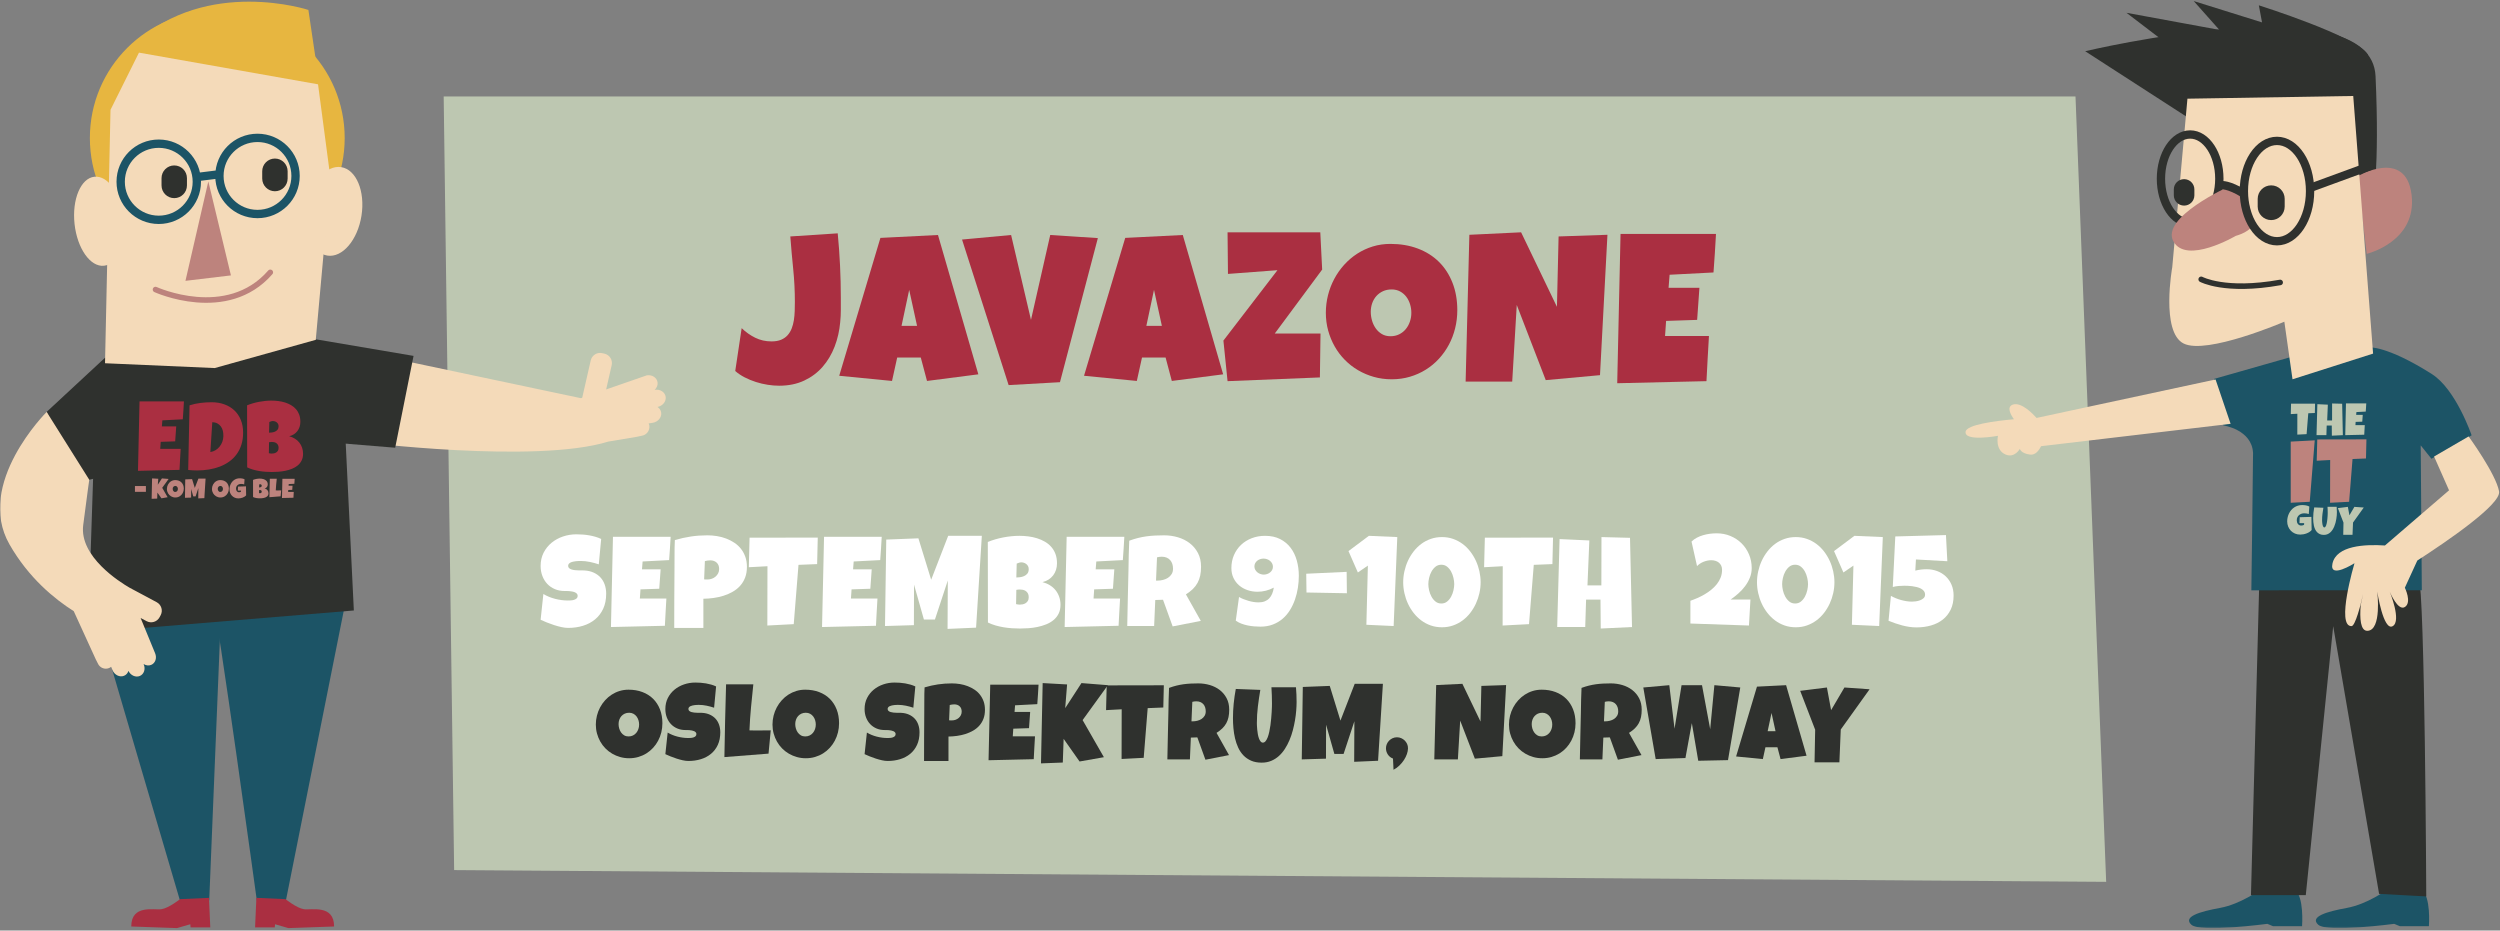 <?xml version="1.0" encoding="UTF-8" standalone="no"?>
<svg width="900px" height="335px" viewBox="0 0 900 335" version="1.1" xmlns="http://www.w3.org/2000/svg" xmlns:xlink="http://www.w3.org/1999/xlink" xmlns:sketch="http://www.bohemiancoding.com/sketch/ns">
    <rect x="0" y="0" width="900" height="335" fill="#808080" stroke="none"/>
    <!-- Generator: Sketch 3.3 (11970) - http://www.bohemiancoding.com/sketch -->
    <title>web-info-1</title>
    <desc>Created with Sketch.</desc>
    <defs>
        <path id="path-1" d="M0,334.115 L899.693,334.115 L899.693,0.379 L0,0.379 L0,334.115 Z"></path>
    </defs>
    <g id="Page-1" stroke="none" stroke-width="1" fill="none" fill-rule="evenodd" sketch:type="MSPage">
        <g id="web-info-1" sketch:type="MSLayerGroup">
            <path d="M758.221,317.462 L163.49,313.229 L159.725,34.722 L747.179,34.722 L758.221,317.462" id="Fill-1" fill="#BDC7B1" sketch:type="MSShapeGroup"></path>
            <path d="M239.647,142.914 C239.437,141.199 237.708,140.04 235.775,140.331 L235.669,140.349 C236.422,139.657 236.851,138.7 236.733,137.702 C236.529,135.989 234.795,134.828 232.862,135.119 L218.214,140.197 L220.207,131.47 C220.634,129.602 219.466,127.749 217.602,127.32 L216.811,127.14 C214.948,126.716 213.091,127.882 212.665,129.747 L209.599,143.184 L209.125,143.348 L140.277,128.79 L129.15,159.05 C129.15,159.05 192.872,167.081 219.034,158.959 L229.294,157.24 L231.04,156.868 C232.755,156.613 233.979,155.009 233.774,153.296 C233.737,152.984 233.641,152.698 233.522,152.428 L234.912,152.217 C236.847,151.929 238.245,150.3 238.035,148.583 C237.933,147.705 237.422,146.975 236.692,146.507 C238.534,146.148 239.846,144.579 239.647,142.914" id="Fill-2" fill="#F4DAB9" sketch:type="MSShapeGroup"></path>
            <path d="M16.838,148.236 L37.809,128.785 L113.839,122.173 L148.88,128.124 L142.269,161.182 L94.075,157.236 L27.242,173.937 L16.838,148.236" id="Fill-3" fill="#2F312E" sketch:type="MSShapeGroup"></path>
            <path d="M76.153,213.413 C78.376,221.496 92.472,324.274 92.472,324.274 L102.771,324.944 L124.252,217.38" id="Fill-4" fill="#1C5466" sketch:type="MSShapeGroup"></path>
            <path d="M33.432,217.105 C35.653,225.187 64.846,324.398 64.846,324.398 L75.321,324.143 L79.797,214.735" id="Fill-5" fill="#1C5466" sketch:type="MSShapeGroup"></path>
            <path d="M34.668,137.38 L31.684,227.706 L127.385,219.772 L122.921,128.037 L34.668,137.38" id="Fill-6" fill="#2F312E" sketch:type="MSShapeGroup"></path>
            <path d="M63.719,334.115 L68.51,332.727 L68.612,333.855 L75.702,333.855 L75.23,323.229 L64.817,323.692 C64.817,323.692 60.781,326.888 58.163,327.306 C55.545,327.725 47.254,325.478 47.254,333.539 L63.719,334.115" id="Fill-7" fill="#AA2F41" sketch:type="MSShapeGroup"></path>
            <path d="M103.81,334.115 L99.018,332.727 L98.917,333.855 L91.827,333.855 L92.299,323.229 L102.795,323.692 C102.795,323.692 106.749,326.888 109.365,327.306 C111.984,327.725 120.275,325.478 120.275,333.539 L103.81,334.115" id="Fill-8" fill="#AA2F41" sketch:type="MSShapeGroup"></path>
            <path d="M124.088,49.696 C124.088,75.027 103.551,95.562 78.221,95.562 C52.888,95.562 32.353,75.027 32.353,49.696 C32.353,24.364 52.888,3.829 78.221,3.829 C103.551,3.829 124.088,24.364 124.088,49.696" id="Fill-9" fill="#E7B640" sketch:type="MSShapeGroup"></path>
            <path d="M130.139,77.621 C128.765,86.413 123.266,92.858 117.854,92.012 C112.442,91.168 109.169,83.353 110.542,74.559 C111.916,65.767 117.416,59.323 122.827,60.167 C128.24,61.012 131.512,68.827 130.139,77.621" id="Fill-10" fill="#F4DAB9" sketch:type="MSShapeGroup"></path>
            <path d="M44.584,78.691 C45.537,87.54 42.337,95.143 37.436,95.669 C32.535,96.196 27.789,89.452 26.836,80.603 C25.882,71.754 29.083,64.152 33.984,63.625 C38.884,63.098 43.63,69.842 44.584,78.691" id="Fill-11" fill="#F4DAB9" sketch:type="MSShapeGroup"></path>
            <path d="M77.303,132.499 L37.809,130.768 L39.782,39.535 L50.03,18.948 L114.492,30.353 L118.955,64.071 L113.675,122.338 L77.303,132.499 L85,103" id="Fill-12" fill="#F4DAB9" sketch:type="MSShapeGroup"></path>
            <g id="Group-16" sketch:type="MSShapeGroup">
                <path d="M74.997,65.315 L83.135,99.143 L66.762,101.101 L74.997,65.315" id="Fill-13" fill="#BD837D"></path>
                <path d="M58.956,17.956 C58.956,17.956 53.61,20.111 66.729,17.903 C85.783,14.694 114.988,30.353 114.988,30.353 L111.021,3.576 C111.021,3.576 74.823,-8.326 48.543,15.478" id="Fill-15" fill="#E7B640"></path>
            </g>
            <path d="M70.858,65.431 C70.858,73.002 64.722,79.138 57.152,79.138 C49.582,79.138 43.445,73.002 43.445,65.431 C43.445,57.861 49.582,51.726 57.152,51.726 C64.722,51.726 70.858,57.861 70.858,65.431 L70.858,65.431 Z M106.403,63.341 C106.403,70.911 100.265,77.047 92.696,77.047 C85.126,77.047 78.989,70.911 78.989,63.341 C78.989,55.771 85.126,49.635 92.696,49.635 C100.265,49.635 106.403,55.771 106.403,63.341 L106.403,63.341 Z M70.394,63.805 L77.828,62.876 L70.394,63.805 Z" id="Stroke-17" stroke="#1C5466" stroke-width="3" sketch:type="MSShapeGroup"></path>
            <path d="M55.98,104.237 C55.98,104.237 81.69,115.985 97.311,98.042" id="Stroke-18" stroke="#BD837D" stroke-width="2" stroke-linecap="round" sketch:type="MSShapeGroup"></path>
            <path d="M67.302,66.756 C67.302,69.282 65.253,71.331 62.728,71.331 C60.199,71.331 58.151,69.282 58.151,66.756 L58.151,64.13 C58.151,61.605 60.199,59.557 62.728,59.557 C65.253,59.557 67.302,61.605 67.302,64.13 L67.302,66.756" id="Fill-19" fill="#2F312E" sketch:type="MSShapeGroup"></path>
            <path d="M103.548,64.278 C103.548,66.802 101.499,68.852 98.972,68.852 C96.444,68.852 94.397,66.802 94.397,64.278 L94.397,61.652 C94.397,59.126 96.444,57.077 98.972,57.077 C101.499,57.077 103.548,59.126 103.548,61.652 L103.548,64.278" id="Fill-20" fill="#2F312E" sketch:type="MSShapeGroup"></path>
            <path d="M66.218,144.494 C66.148,145.582 66.085,146.657 66.027,147.721 C65.969,148.784 65.894,149.858 65.802,150.946 L58.449,151.328 L58.276,153.512 L63.442,153.512 L63.062,158.887 L57.859,159.062 L57.686,161.593 L65.039,161.593 C64.969,162.863 64.896,164.126 64.822,165.382 C64.747,166.637 64.68,167.894 64.623,169.153 L49.674,169.501 L50.229,144.494 L66.218,144.494" id="Fill-21" fill="#AA2F41" sketch:type="MSShapeGroup"></path>
            <path d="M80.41,156.841 C80.422,156.216 80.357,155.615 80.211,155.038 C80.066,154.459 79.829,153.949 79.5,153.503 C79.172,153.059 78.752,152.701 78.244,152.428 C77.734,152.156 77.127,152.01 76.422,151.985 L75.729,162.738 C76.422,162.633 77.053,162.405 77.618,162.052 C78.184,161.7 78.673,161.266 79.083,160.753 C79.494,160.237 79.811,159.665 80.038,159.034 C80.263,158.405 80.388,157.754 80.41,157.083 L80.41,156.841 L80.41,156.841 Z M87.52,155.732 C87.52,157.349 87.312,158.81 86.896,160.109 C86.481,161.411 85.9,162.568 85.153,163.578 C84.408,164.59 83.521,165.459 82.492,166.187 C81.462,166.915 80.335,167.514 79.111,167.983 C77.884,168.452 76.581,168.798 75.199,169.023 C73.817,169.248 72.399,169.363 70.943,169.363 C70.399,169.363 69.867,169.347 69.347,169.318 C68.827,169.289 68.296,169.246 67.752,169.189 L68.237,145.917 C69.509,145.513 70.818,145.225 72.165,145.057 C73.512,144.89 74.849,144.807 76.18,144.807 C77.832,144.807 79.352,145.055 80.74,145.554 C82.128,146.049 83.324,146.766 84.33,147.703 C85.335,148.638 86.118,149.784 86.679,151.134 C87.24,152.49 87.52,154.022 87.52,155.732 L87.52,155.732 Z" id="Fill-22" fill="#AA2F41" sketch:type="MSShapeGroup"></path>
            <path d="M100.292,153.442 C100.292,153.108 100.222,152.821 100.083,152.585 C99.945,152.348 99.774,152.154 99.571,152.004 C99.37,151.852 99.15,151.744 98.912,151.674 C98.676,151.604 98.464,151.57 98.28,151.57 C98.049,151.57 97.823,151.604 97.604,151.674 C97.383,151.744 97.17,151.825 96.962,151.916 L96.858,155.767 C97.124,155.767 97.454,155.744 97.846,155.697 C98.24,155.65 98.619,155.55 98.983,155.394 C99.347,155.238 99.656,155.005 99.909,154.7 C100.164,154.394 100.292,153.975 100.292,153.442 L100.292,153.442 Z M97.83,159.096 C97.493,159.096 97.17,159.131 96.858,159.199 L96.788,163.154 C96.962,163.188 97.133,163.221 97.301,163.25 C97.468,163.278 97.632,163.292 97.794,163.292 C98.038,163.292 98.304,163.266 98.592,163.214 C98.881,163.162 99.153,163.058 99.408,162.902 C99.661,162.745 99.872,162.535 100.041,162.268 C100.208,162.004 100.292,161.652 100.292,161.211 C100.292,160.772 100.208,160.413 100.041,160.137 C99.872,159.86 99.667,159.642 99.425,159.486 C99.181,159.328 98.915,159.227 98.626,159.174 C98.338,159.121 98.071,159.096 97.83,159.096 L97.83,159.096 Z M109.102,163.327 C109.102,164.288 108.924,165.112 108.573,165.806 C108.219,166.5 107.748,167.091 107.158,167.577 C106.569,168.06 105.89,168.458 105.121,168.764 C104.352,169.07 103.551,169.31 102.719,169.482 C101.887,169.656 101.052,169.77 100.213,169.829 C99.376,169.888 98.592,169.916 97.864,169.916 C97.147,169.916 96.404,169.891 95.635,169.839 C94.866,169.787 94.101,169.697 93.338,169.569 C92.575,169.441 91.824,169.272 91.084,169.058 C90.344,168.845 89.644,168.575 88.985,168.252 L88.95,145.917 C89.598,145.649 90.286,145.411 91.014,145.196 C91.743,144.984 92.485,144.803 93.242,144.66 C93.999,144.515 94.753,144.404 95.505,144.33 C96.256,144.256 96.984,144.217 97.691,144.217 C98.511,144.217 99.34,144.269 100.179,144.374 C101.017,144.478 101.823,144.651 102.598,144.893 C103.373,145.137 104.094,145.451 104.765,145.838 C105.436,146.225 106.023,146.704 106.525,147.27 C107.028,147.835 107.421,148.495 107.705,149.245 C107.987,149.999 108.13,150.864 108.13,151.847 C108.13,152.495 108.037,153.102 107.853,153.667 C107.668,154.235 107.402,154.744 107.054,155.193 C106.708,155.644 106.285,156.03 105.79,156.348 C105.291,156.665 104.731,156.899 104.107,157.049 C104.858,157.247 105.543,157.535 106.161,157.917 C106.78,158.299 107.307,158.76 107.739,159.304 C108.172,159.848 108.508,160.459 108.745,161.141 C108.982,161.824 109.102,162.552 109.102,163.327 L109.102,163.327 Z" id="Fill-23" fill="#AA2F41" sketch:type="MSShapeGroup"></path>
            <path d="M60.704,172.419 L58.395,175.609 L60.341,179.001 L58.118,179.393 L56.661,177.326 L56.584,179.491 L54.591,179.566 L54.745,172.227 L56.977,172.353 L56.805,174.517 L58.29,172.227 L60.704,172.419" id="Fill-24" fill="#BD837D" sketch:type="MSShapeGroup"></path>
            <path d="M64.04,176.021 C64.04,175.883 64.021,175.75 63.981,175.621 C63.942,175.493 63.883,175.378 63.805,175.276 C63.729,175.175 63.634,175.094 63.521,175.033 C63.408,174.969 63.277,174.939 63.132,174.939 C62.98,174.939 62.846,174.966 62.728,175.02 C62.61,175.075 62.508,175.149 62.424,175.243 C62.339,175.337 62.274,175.447 62.229,175.574 C62.185,175.7 62.163,175.834 62.163,175.973 C62.163,176.107 62.182,176.242 62.221,176.376 C62.258,176.51 62.316,176.632 62.393,176.74 C62.47,176.848 62.563,176.937 62.678,177.004 C62.792,177.071 62.922,177.104 63.073,177.104 C63.223,177.104 63.358,177.076 63.477,177.015 C63.598,176.956 63.699,176.878 63.783,176.778 C63.865,176.676 63.929,176.561 63.973,176.428 C64.019,176.299 64.04,176.164 64.04,176.021 L64.04,176.021 Z M66.168,175.897 C66.168,176.188 66.134,176.467 66.067,176.738 C66.001,177.007 65.904,177.261 65.778,177.498 C65.651,177.734 65.499,177.951 65.318,178.147 C65.138,178.342 64.934,178.511 64.709,178.652 C64.484,178.793 64.239,178.902 63.973,178.981 C63.709,179.058 63.428,179.097 63.132,179.097 C62.843,179.097 62.569,179.061 62.31,178.988 C62.048,178.914 61.805,178.81 61.578,178.677 C61.351,178.545 61.146,178.385 60.962,178.198 C60.78,178.013 60.623,177.805 60.494,177.576 C60.363,177.349 60.263,177.102 60.191,176.84 C60.119,176.579 60.083,176.306 60.083,176.021 C60.083,175.744 60.118,175.472 60.185,175.205 C60.252,174.938 60.348,174.687 60.474,174.451 C60.601,174.215 60.753,173.997 60.931,173.798 C61.11,173.599 61.311,173.43 61.533,173.286 C61.755,173.144 61.995,173.031 62.253,172.952 C62.512,172.872 62.785,172.832 63.073,172.832 C63.537,172.832 63.958,172.904 64.341,173.046 C64.722,173.191 65.047,173.395 65.318,173.662 C65.587,173.928 65.797,174.251 65.945,174.631 C66.094,175.008 66.168,175.431 66.168,175.897 L66.168,175.897 Z" id="Fill-25" fill="#BD837D" sketch:type="MSShapeGroup"></path>
            <path d="M74.007,172.295 L73.566,179.328 L71.381,179.423 L71.401,175.715 L70.415,178.704 L69.571,178.704 L68.814,176.031 L68.804,179.135 L66.592,179.202 L66.687,172.583 L69.149,172.487 L70.127,175.657 L71.43,172.295 L74.007,172.295" id="Fill-26" fill="#BD837D" sketch:type="MSShapeGroup"></path>
            <path d="M80.263,176.021 C80.263,175.883 80.245,175.75 80.204,175.621 C80.164,175.493 80.106,175.378 80.028,175.276 C79.952,175.175 79.858,175.094 79.743,175.033 C79.63,174.969 79.5,174.939 79.353,174.939 C79.203,174.939 79.068,174.966 78.951,175.02 C78.832,175.075 78.731,175.149 78.647,175.243 C78.562,175.337 78.497,175.447 78.452,175.574 C78.408,175.7 78.386,175.834 78.386,175.973 C78.386,176.107 78.405,176.242 78.444,176.376 C78.481,176.51 78.539,176.632 78.616,176.74 C78.693,176.848 78.786,176.937 78.902,177.004 C79.015,177.071 79.145,177.104 79.297,177.104 C79.446,177.104 79.58,177.076 79.701,177.015 C79.82,176.956 79.922,176.878 80.005,176.778 C80.088,176.676 80.151,176.561 80.198,176.428 C80.242,176.299 80.263,176.164 80.263,176.021 L80.263,176.021 Z M82.391,175.897 C82.391,176.188 82.357,176.467 82.291,176.738 C82.224,177.007 82.127,177.261 82.001,177.498 C81.874,177.734 81.721,177.951 81.542,178.147 C81.36,178.342 81.157,178.511 80.932,178.652 C80.707,178.793 80.461,178.902 80.198,178.981 C79.932,179.058 79.651,179.097 79.353,179.097 C79.066,179.097 78.792,179.061 78.532,178.988 C78.272,178.914 78.029,178.81 77.802,178.677 C77.574,178.545 77.369,178.385 77.185,178.198 C77.002,178.013 76.845,177.805 76.716,177.576 C76.586,177.349 76.486,177.102 76.414,176.84 C76.342,176.579 76.306,176.306 76.306,176.021 C76.306,175.744 76.341,175.472 76.408,175.205 C76.475,174.938 76.571,174.687 76.697,174.451 C76.823,174.215 76.975,173.997 77.154,173.798 C77.333,173.599 77.534,173.43 77.756,173.286 C77.978,173.144 78.218,173.031 78.477,172.952 C78.736,172.872 79.008,172.832 79.297,172.832 C79.759,172.832 80.181,172.904 80.564,173.046 C80.944,173.191 81.27,173.395 81.542,173.662 C81.811,173.928 82.019,174.251 82.167,174.631 C82.317,175.008 82.391,175.431 82.391,175.897 L82.391,175.897 Z" id="Fill-27" fill="#BD837D" sketch:type="MSShapeGroup"></path>
            <path d="M88.607,178.302 C88.455,178.491 88.271,178.655 88.05,178.795 C87.831,178.937 87.595,179.053 87.342,179.145 C87.089,179.239 86.831,179.307 86.566,179.353 C86.3,179.4 86.048,179.423 85.808,179.423 C85.346,179.423 84.919,179.34 84.53,179.173 C84.14,179.009 83.805,178.778 83.521,178.486 C83.239,178.195 83.018,177.85 82.857,177.453 C82.697,177.059 82.619,176.632 82.619,176.175 C82.619,175.826 82.658,175.487 82.738,175.152 C82.818,174.819 82.932,174.503 83.081,174.209 C83.229,173.912 83.41,173.641 83.624,173.394 C83.838,173.147 84.081,172.934 84.353,172.755 C84.623,172.576 84.921,172.436 85.243,172.338 C85.567,172.238 85.911,172.19 86.278,172.19 C86.415,172.19 86.562,172.194 86.719,172.206 C86.876,172.218 87.032,172.236 87.186,172.264 C87.34,172.291 87.492,172.328 87.639,172.377 C87.786,172.423 87.919,172.483 88.041,172.552 L87.907,174.384 C87.728,174.317 87.544,174.271 87.354,174.248 C87.165,174.222 86.977,174.21 86.795,174.21 C86.54,174.21 86.301,174.251 86.079,174.328 C85.857,174.407 85.665,174.519 85.5,174.666 C85.335,174.813 85.206,174.991 85.109,175.203 C85.014,175.414 84.967,175.651 84.967,175.916 C84.967,176.082 84.988,176.242 85.033,176.397 C85.078,176.552 85.145,176.69 85.237,176.81 C85.327,176.93 85.44,177.027 85.576,177.1 C85.712,177.172 85.869,177.21 86.048,177.21 C86.17,177.21 86.295,177.194 86.425,177.161 C86.553,177.13 86.664,177.076 86.758,176.998 L86.775,176.625 L85.627,176.606 L85.684,175.169 C86.16,175.153 86.636,175.14 87.112,175.129 C87.588,175.116 88.066,175.101 88.549,175.082 L88.607,178.302" id="Fill-28" fill="#BD837D" sketch:type="MSShapeGroup"></path>
            <path d="M94.226,174.843 C94.226,174.751 94.207,174.672 94.168,174.606 C94.13,174.539 94.083,174.487 94.027,174.445 C93.971,174.404 93.91,174.373 93.844,174.354 C93.779,174.335 93.721,174.327 93.669,174.327 C93.605,174.327 93.544,174.335 93.483,174.354 C93.421,174.373 93.363,174.397 93.306,174.422 L93.277,175.485 C93.35,175.485 93.441,175.479 93.551,175.465 C93.659,175.454 93.764,175.424 93.863,175.383 C93.964,175.339 94.05,175.275 94.12,175.191 C94.19,175.106 94.226,174.991 94.226,174.843 L94.226,174.843 Z M93.546,176.406 C93.453,176.406 93.363,176.415 93.277,176.433 L93.257,177.526 C93.306,177.536 93.352,177.544 93.399,177.552 C93.446,177.561 93.491,177.563 93.536,177.563 C93.602,177.563 93.677,177.558 93.757,177.542 C93.836,177.529 93.91,177.499 93.98,177.457 C94.052,177.413 94.111,177.356 94.156,177.281 C94.202,177.208 94.226,177.11 94.226,176.989 C94.226,176.868 94.202,176.769 94.156,176.693 C94.111,176.617 94.053,176.556 93.985,176.512 C93.919,176.469 93.844,176.442 93.766,176.427 C93.686,176.412 93.611,176.406 93.546,176.406 L93.546,176.406 Z M96.66,177.574 C96.66,177.838 96.611,178.067 96.512,178.259 C96.415,178.45 96.286,178.613 96.123,178.747 C95.96,178.882 95.773,178.991 95.559,179.076 C95.348,179.16 95.126,179.227 94.896,179.275 C94.666,179.322 94.435,179.354 94.204,179.37 C93.973,179.386 93.757,179.393 93.554,179.393 C93.357,179.393 93.152,179.386 92.939,179.372 C92.728,179.359 92.516,179.333 92.305,179.299 C92.095,179.263 91.886,179.215 91.682,179.158 C91.477,179.097 91.284,179.023 91.101,178.935 L91.092,172.763 C91.271,172.691 91.461,172.624 91.663,172.565 C91.864,172.506 92.068,172.457 92.278,172.417 C92.488,172.378 92.695,172.346 92.903,172.326 C93.111,172.304 93.312,172.295 93.506,172.295 C93.734,172.295 93.963,172.308 94.194,172.338 C94.425,172.367 94.648,172.416 94.862,172.48 C95.077,172.548 95.276,172.636 95.461,172.742 C95.646,172.849 95.809,172.982 95.948,173.137 C96.087,173.294 96.195,173.476 96.273,173.683 C96.351,173.89 96.391,174.131 96.391,174.402 C96.391,174.58 96.366,174.749 96.313,174.906 C96.263,175.062 96.188,175.203 96.093,175.327 C95.998,175.452 95.882,175.557 95.743,175.646 C95.607,175.732 95.452,175.799 95.279,175.839 C95.488,175.893 95.677,175.973 95.847,176.08 C96.018,176.184 96.162,176.312 96.283,176.463 C96.403,176.612 96.496,176.781 96.561,176.97 C96.626,177.159 96.66,177.36 96.66,177.574 L96.66,177.574 Z" id="Fill-29" fill="#BD837D" sketch:type="MSShapeGroup"></path>
            <path d="M101.223,176.548 L101.02,178.675 L96.987,178.994 C97.006,177.877 97.027,176.769 97.052,175.667 C97.075,174.564 97.105,173.457 97.14,172.343 L99.632,172.343 C99.559,173.042 99.488,173.741 99.42,174.438 C99.353,175.136 99.306,175.839 99.277,176.548 C99.427,176.554 99.577,176.558 99.722,176.558 L100.168,176.558 C100.347,176.558 100.522,176.556 100.695,176.552 C100.867,176.551 101.043,176.548 101.223,176.548" id="Fill-30" fill="#BD837D" sketch:type="MSShapeGroup"></path>
            <path d="M106.082,172.371 C106.063,172.671 106.045,172.969 106.029,173.263 C106.014,173.556 105.992,173.851 105.966,174.155 L103.936,174.259 L103.887,174.862 L105.317,174.862 L105.21,176.347 L103.773,176.396 L103.725,177.094 L105.756,177.094 C105.738,177.446 105.717,177.795 105.696,178.141 C105.675,178.487 105.658,178.837 105.641,179.184 L101.512,179.279 L101.665,172.371 L106.082,172.371" id="Fill-31" fill="#BD837D" sketch:type="MSShapeGroup"></path>
            <g id="Group-39">
                <mask id="mask-2" sketch:name="Clip 33" fill="white">
                    <use xlink:href="#path-1"></use>
                </mask>
                <g id="Clip-33"></g>
                <path d="M48.579,174.972 L52.523,174.972 L52.523,177.06 L48.579,177.06 L48.579,174.972 Z" id="Fill-32" fill="#BD837D" sketch:type="MSShapeGroup" mask="url(#mask-2)"></path>
                <path d="M56.415,216.795 L46.613,211.555 C43.21,209.587 28.499,200.378 29.954,189.043 C31.597,176.235 32.137,172.713 32.137,172.713 L16.801,148.3 C16.801,148.3 -9.094,174.078 3.412,195.976 C10.283,208.006 19.57,215.608 26.546,220.016 L34.467,237.348 L35.241,238.87 C35.907,240.394 37.693,241.127 39.229,240.511 C39.509,240.398 39.752,240.238 39.974,240.06 L40.511,241.297 C41.261,243.015 43.116,243.904 44.65,243.286 C45.437,242.97 45.987,242.314 46.24,241.526 C47.03,243.137 48.809,243.962 50.299,243.364 C51.836,242.746 52.477,240.854 51.727,239.139 L51.685,239.043 C52.511,239.568 53.506,239.729 54.4,239.372 C55.935,238.754 56.575,236.861 55.828,235.143 L50.618,222.469 L52.77,223.619 C54.454,224.519 56.553,223.885 57.454,222.197 L57.836,221.48 C58.739,219.795 58.101,217.697 56.415,216.795" id="Fill-34" fill="#F4DAB9" sketch:type="MSShapeGroup" mask="url(#mask-2)"></path>
                <path d="M813.722,320.268 C813.722,320.268 806.636,325.498 799.21,326.849 C791.789,328.198 785.712,330.054 788.92,332.922 C792.124,335.79 816.251,332.585 816.251,332.585 L818.275,333.429 L828.739,333.429 C828.739,333.429 829.579,322.63 826.036,320.268 C822.493,317.906 813.722,320.268 813.722,320.268" id="Fill-35" fill="#1C5466" sketch:type="MSShapeGroup" mask="url(#mask-2)"></path>
                <path d="M859.388,320.268 C859.388,320.268 852.301,325.498 844.876,326.849 C837.454,328.198 831.378,330.054 834.586,332.922 C837.789,335.79 861.916,332.585 861.916,332.585 L863.94,333.429 L874.404,333.429 C874.404,333.429 875.244,322.63 871.701,320.268 C868.158,317.906 859.388,320.268 859.388,320.268" id="Fill-36" fill="#1C5466" sketch:type="MSShapeGroup" mask="url(#mask-2)"></path>
                <path d="M813.332,209.81 L810.349,322.253 L830.084,322.253 L839.951,225.414 L856.473,321.794 L873.454,322.712 C873.454,322.712 872.995,213.023 870.701,207.515 C868.406,202.008 813.332,209.81 813.332,209.81" id="Fill-37" fill="#2F312E" sketch:type="MSShapeGroup" mask="url(#mask-2)"></path>
                <path d="M791.913,45.085 L750.667,18.441 C750.667,18.441 853.66,-6.155 855.197,27.408 C856.735,60.971 854.174,74.036 854.174,74.036 L791.913,45.085" id="Fill-38" fill="#2F312E" sketch:type="MSShapeGroup" mask="url(#mask-2)"></path>
            </g>
            <path d="M848.694,63.464 C848.694,63.464 866.116,53.217 868.167,70.126 C870.214,87.036 852.026,91.39 852.026,91.39" id="Fill-40" fill="#BD837D" sketch:type="MSShapeGroup"></path>
            <path d="M828.537,127.44 L797.039,136.42 L800.39,153.141 C800.39,153.141 810.721,154.621 811.097,163.094 C811.147,164.308 810.486,212.512 810.486,212.512 L871.857,212.484 L871.458,160.335 L875.322,165.159 L889.779,156.709 C889.779,156.709 884.152,140.165 875.469,134.66 C859.02,124.23 852.604,125.032 852.604,125.032" id="Fill-41" fill="#1C5466" sketch:type="MSShapeGroup"></path>
            <path d="M786.082,123.654 C794.347,127.857 822.362,115.809 822.362,115.809 L825.303,136.546 L854.309,127.298 L847.163,34.547 L787.477,35.528 L782.011,96.195 C782.011,96.195 777.816,119.452 786.082,123.654 Z" id="Fill-42" fill="#F4DAB9" sketch:type="MSShapeGroup"></path>
            <path d="M792.431,100.561 C792.431,100.561 800.954,105.253 820.859,101.685" id="Stroke-43" stroke="#2F312E" stroke-width="2" stroke-linecap="round" sketch:type="MSShapeGroup"></path>
            <path d="M798.962,64.349 C798.962,73.15 794.253,80.283 788.452,80.283 C782.647,80.283 777.942,73.15 777.942,64.349 C777.942,55.55 782.647,48.416 788.452,48.416 C794.253,48.416 798.962,55.55 798.962,64.349 L798.962,64.349 Z" id="Stroke-44" stroke="#2F312E" stroke-width="3" sketch:type="MSShapeGroup"></path>
            <path d="M802.166,67.245 C802.166,67.245 777.786,78.313 782.408,86.86 C787.034,95.408 804.869,84.916 804.869,84.916 C804.869,84.916 811.409,83.219 810.991,79.855 C810.569,76.494 808.013,67.212 808.013,67.212 L802.166,67.245" id="Fill-45" fill="#BD837D" sketch:type="MSShapeGroup"></path>
            <path d="M831.626,68.784 C831.626,78.759 826.293,86.847 819.711,86.847 C813.13,86.847 807.797,78.759 807.797,68.784 C807.797,58.808 813.13,50.722 819.711,50.722 C826.293,50.722 831.626,58.808 831.626,68.784 L831.626,68.784 Z M799.724,66.67 C799.724,66.67 802.157,66.276 807.797,69.722" id="Stroke-46" stroke="#2F312E" stroke-width="3" sketch:type="MSShapeGroup"></path>
            <path d="M780.132,15.752 L765.528,4.606 L798.962,10.755 L789.737,0.379 L814.332,8.064 L813.181,1.916 C813.181,1.916 848.538,13.061 852.379,19.593 C856.221,26.127 782.05,22.668 782.05,22.668" id="Fill-47" fill="#2F312E" sketch:type="MSShapeGroup"></path>
            <path d="M833.42,145.315 L833.342,148.677 L830.979,148.773 L830.377,156.29 L827.032,156.464 L827.045,148.947 L824.682,149.074 L824.778,145.331 L833.42,145.315" id="Fill-48" fill="#BDC7B1" sketch:type="MSShapeGroup"></path>
            <path d="M843.43,156.655 L839.469,156.845 L839.437,153.181 L837.61,153.181 L837.5,156.655 L833.948,156.655 L834.251,145.505 L838.023,145.68 L837.785,151.373 L839.547,151.373 L839.561,145.252 L843.177,145.347 L843.43,156.655" id="Fill-49" fill="#BDC7B1" sketch:type="MSShapeGroup"></path>
            <path d="M851.856,145.22 C851.824,145.717 851.797,146.208 851.769,146.695 C851.741,147.181 851.709,147.673 851.668,148.17 L848.304,148.344 L848.226,149.343 L850.589,149.343 L850.415,151.802 L848.033,151.881 L847.955,153.039 L851.319,153.039 C851.287,153.62 851.255,154.197 851.218,154.771 C851.186,155.345 851.154,155.92 851.126,156.496 L844.293,156.655 L844.545,145.22 L851.856,145.22" id="Fill-50" fill="#BDC7B1" sketch:type="MSShapeGroup"></path>
            <path d="M832.186,190.804 C831.965,191.081 831.695,191.322 831.369,191.529 C831.047,191.735 830.699,191.907 830.327,192.042 C829.96,192.179 829.579,192.281 829.189,192.348 C828.799,192.417 828.427,192.451 828.078,192.451 C827.394,192.451 826.77,192.329 826.196,192.085 C825.627,191.841 825.132,191.504 824.714,191.075 C824.301,190.645 823.975,190.14 823.741,189.558 C823.507,188.977 823.388,188.35 823.388,187.679 C823.388,187.167 823.447,186.667 823.567,186.176 C823.681,185.686 823.851,185.224 824.067,184.79 C824.287,184.356 824.553,183.957 824.865,183.593 C825.182,183.23 825.54,182.916 825.939,182.654 C826.334,182.391 826.775,182.187 827.247,182.041 C827.72,181.896 828.225,181.823 828.766,181.823 C828.968,181.823 829.184,181.831 829.414,181.848 C829.643,181.865 829.873,181.892 830.102,181.932 C830.327,181.972 830.547,182.027 830.767,182.097 C830.983,182.168 831.176,182.255 831.355,182.358 L831.158,185.047 C830.896,184.948 830.625,184.881 830.345,184.847 C830.07,184.811 829.794,184.793 829.528,184.793 C829.152,184.793 828.799,184.851 828.473,184.965 C828.147,185.081 827.862,185.246 827.624,185.462 C827.38,185.678 827.188,185.94 827.05,186.25 C826.908,186.56 826.839,186.909 826.839,187.299 C826.839,187.543 826.871,187.779 826.935,188.006 C827.004,188.234 827.1,188.435 827.234,188.612 C827.371,188.788 827.536,188.929 827.734,189.037 C827.936,189.145 828.165,189.199 828.427,189.199 C828.606,189.199 828.789,189.176 828.982,189.129 C829.17,189.082 829.336,189.002 829.469,188.889 L829.496,188.34 L827.807,188.312 L827.894,186.201 C828.592,186.177 829.29,186.158 829.992,186.141 C830.689,186.125 831.396,186.103 832.103,186.074 L832.186,190.804" id="Fill-51" fill="#BDC7B1" sketch:type="MSShapeGroup"></path>
            <path d="M841.282,184.413 C841.282,184.761 841.268,185.143 841.236,185.56 C841.199,185.978 841.149,186.41 841.071,186.856 C840.997,187.301 840.901,187.753 840.782,188.211 C840.662,188.668 840.511,189.108 840.332,189.53 C840.153,189.952 839.946,190.347 839.712,190.716 C839.474,191.084 839.203,191.406 838.895,191.68 C838.588,191.955 838.244,192.171 837.863,192.327 C837.482,192.485 837.06,192.563 836.596,192.563 C836.05,192.563 835.577,192.476 835.178,192.299 C834.779,192.124 834.434,191.886 834.145,191.588 C833.861,191.291 833.627,190.944 833.443,190.547 C833.26,190.151 833.117,189.731 833.012,189.287 C832.911,188.844 832.837,188.391 832.801,187.929 C832.759,187.467 832.741,187.022 832.741,186.595 C832.741,185.938 832.773,185.283 832.837,184.628 C832.902,183.973 832.998,183.32 833.117,182.668 L836.413,182.795 C836.289,183.531 836.178,184.271 836.087,185.015 C835.995,185.759 835.949,186.506 835.949,187.256 C835.949,187.336 835.954,187.455 835.958,187.612 C835.967,187.77 835.981,187.945 835.999,188.14 C836.018,188.335 836.045,188.534 836.078,188.738 C836.114,188.942 836.16,189.129 836.224,189.298 C836.284,189.467 836.357,189.605 836.445,189.713 C836.532,189.821 836.633,189.875 836.752,189.875 C836.885,189.875 837.009,189.811 837.119,189.682 C837.225,189.553 837.321,189.38 837.404,189.164 C837.486,188.948 837.555,188.699 837.615,188.418 C837.679,188.136 837.73,187.843 837.771,187.538 C837.812,187.234 837.849,186.928 837.872,186.624 C837.9,186.318 837.922,186.034 837.936,185.772 C837.955,185.509 837.964,185.277 837.968,185.075 C837.973,184.873 837.978,184.723 837.978,184.624 C837.978,184.258 837.968,183.893 837.959,183.53 C837.945,183.166 837.927,182.804 837.904,182.443 L841.199,182.443 C841.254,183.09 841.282,183.747 841.282,184.413" id="Fill-52" fill="#BDC7B1" sketch:type="MSShapeGroup"></path>
            <path d="M850.957,182.71 L847.088,188.116 L846.904,192.521 L843.568,192.521 L843.65,188.144 L841.64,182.921 L845.229,182.471 L845.793,185.512 L847.579,182.471 L850.957,182.71" id="Fill-53" fill="#BDC7B1" sketch:type="MSShapeGroup"></path>
            <path d="M833.301,158.523 L831.511,180.642 L824.659,180.999 L824.659,158.977 L833.301,158.523" id="Fill-54" fill="#BD837D" sketch:type="MSShapeGroup"></path>
            <path d="M851.916,158.165 L851.755,165.051 L846.913,165.246 L845.683,180.642 L838.827,180.999 L838.859,165.603 L834.021,165.863 L834.214,158.198 L851.916,158.165" id="Fill-55" fill="#BD837D" sketch:type="MSShapeGroup"></path>
            <path d="M782.573,70.316 C782.573,72.359 784.23,74.017 786.277,74.017 C788.319,74.017 789.976,72.359 789.976,70.316 L789.976,68.192 C789.976,66.148 788.319,64.492 786.277,64.492 C784.23,64.492 782.573,66.148 782.573,68.192 L782.573,70.316" id="Fill-56" fill="#2F312E" sketch:type="MSShapeGroup"></path>
            <path d="M812.767,74.375 C812.767,77.057 814.943,79.232 817.628,79.232 C820.308,79.232 822.488,77.057 822.488,74.375 L822.488,71.586 C822.488,68.905 820.308,66.73 817.628,66.73 C814.943,66.73 812.767,68.905 812.767,71.586 L812.767,74.375" id="Fill-57" fill="#2F312E" sketch:type="MSShapeGroup"></path>
            <path d="M832.424,67.374 C832.424,67.374 836.242,65.975 838.15,65.276 L853.444,59.672" id="Stroke-58" stroke="#2F312E" stroke-width="3" sketch:type="MSShapeGroup"></path>
            <g id="Group-61" transform="translate(839, 157)" fill="#F4DAB9" sketch:type="MSShapeGroup">
                <path d="M60.67,19.895 C59.513,13.582 49.705,0.125 49.705,0.125 L37.272,7.345 L42.656,19.516 L19.58,39.375 C12.31,38.893 2.103,39.414 0.689,45.884 C-0.563,51.619 8.616,45.755 8.616,45.755 C8.616,45.755 1.823,68.601 7.565,68.404 C8.873,68.359 10.878,60.78 11.718,56.798 C11.727,56.824 10.846,60.826 10.851,60.852 C10.46,65.612 10.74,70.163 13.269,70.092 C18.543,69.945 16.808,55.989 16.808,55.989 C16.808,55.989 19.006,70.267 22.343,68.433 C25.679,66.602 21.292,55.984 21.292,55.984 C21.292,55.984 24.243,63.194 26.785,61.505 C29.332,59.816 26.744,54.579 26.744,54.579 L31.228,44.801 C41.788,37.975 61.514,24.529 60.67,19.895" id="Fill-59"></path>
            </g>
            <path d="M803.019,152.577 L797.604,136.608 L733.163,150.457 C731.905,149.043 727.71,144.681 724.709,145.628 C722.244,146.407 723.814,149.246 725.016,150.928 C718.302,151.533 707.998,152.87 707.622,155.394 C707.058,159.15 719.266,156.896 719.266,156.896 C719.266,156.896 718.082,162.011 722.079,163.657 C725.273,164.972 727.15,161.592 727.15,161.592 C727.15,161.592 727.527,163.281 730.905,163.657 C732.736,163.86 734.012,162.196 734.801,160.625 L803.019,152.577" id="Fill-62" fill="#F4DAB9" sketch:type="MSShapeGroup"></path>
            <path d="M302.698,107.255 L302.698,111.616 C302.698,113.057 302.624,114.511 302.474,115.976 C302.2,119.081 301.53,122.02 300.462,124.789 C299.393,127.559 297.946,129.987 296.121,132.074 C294.294,134.161 292.077,135.814 289.469,137.03 C286.86,138.248 283.866,138.857 280.487,138.857 C279.171,138.857 277.798,138.745 276.37,138.521 C274.941,138.298 273.525,137.963 272.121,137.516 C270.718,137.068 269.376,136.516 268.097,135.857 C266.817,135.199 265.68,134.435 264.687,133.565 L266.998,118.137 C268.463,119.554 270.09,120.703 271.879,121.584 C273.668,122.466 275.618,122.907 277.73,122.907 C279.096,122.907 280.251,122.709 281.196,122.311 C282.139,121.914 282.922,121.367 283.544,120.671 C284.164,119.976 284.655,119.162 285.015,118.23 C285.375,117.298 285.636,116.305 285.798,115.249 C285.959,114.193 286.059,113.106 286.096,111.988 C286.133,110.87 286.152,109.765 286.152,108.671 C286.152,104.722 285.953,100.79 285.556,96.877 C285.158,92.964 284.81,89.046 284.512,85.12 L301.58,84.002 C302.325,91.753 302.698,99.504 302.698,107.255" id="Fill-63" fill="#AA2F41" sketch:type="MSShapeGroup"></path>
            <path d="M330.143,117.317 L327.311,104.349 L324.553,117.317 L330.143,117.317 L330.143,117.317 Z M352.204,134.757 L333.721,137.142 L331.485,128.721 L322.988,128.721 L321.125,137.142 L302.12,135.279 L316.951,85.641 L337.671,84.598 L352.204,134.757 L352.204,134.757 Z" id="Fill-64" fill="#AA2F41" sketch:type="MSShapeGroup"></path>
            <path d="M395.227,85.716 L381.588,137.59 L363.104,138.633 L346.334,86.238 L363.998,84.598 L371.153,115.156 L378.084,84.598 L395.227,85.716" id="Fill-65" fill="#AA2F41" sketch:type="MSShapeGroup"></path>
            <path d="M418.275,117.317 L415.442,104.349 L412.685,117.317 L418.275,117.317 L418.275,117.317 Z M440.336,134.757 L421.852,137.142 L419.616,128.721 L411.12,128.721 L409.257,137.142 L390.251,135.279 L405.083,85.641 L425.802,84.598 L440.336,134.757 L440.336,134.757 Z" id="Fill-66" fill="#AA2F41" sketch:type="MSShapeGroup"></path>
            <path d="M475.981,97.044 L458.912,120.075 L475.384,120.075 L475.16,135.876 L441.919,137.217 L440.428,122.609 L459.881,97.268 L442.068,98.61 L441.919,83.629 L475.306,83.629 L475.981,97.044" id="Fill-67" fill="#AA2F41" sketch:type="MSShapeGroup"></path>
            <path d="M508.085,112.622 C508.085,111.554 507.929,110.516 507.617,109.51 C507.304,108.504 506.855,107.609 506.258,106.827 C505.661,106.044 504.922,105.412 504.041,104.926 C503.156,104.442 502.146,104.2 501.003,104.2 C499.833,104.2 498.791,104.411 497.873,104.833 C496.951,105.256 496.166,105.833 495.505,106.566 C494.849,107.299 494.344,108.156 493.995,109.138 C493.651,110.119 493.476,111.156 493.476,112.249 C493.476,113.292 493.623,114.336 493.921,115.379 C494.22,116.423 494.67,117.367 495.266,118.212 C495.858,119.057 496.597,119.739 497.478,120.262 C498.364,120.784 499.388,121.044 500.553,121.044 C501.724,121.044 502.775,120.815 503.706,120.354 C504.633,119.895 505.423,119.274 506.07,118.491 C506.717,117.709 507.213,116.809 507.561,115.79 C507.91,114.771 508.085,113.715 508.085,112.622 L508.085,112.622 Z M524.63,111.653 C524.63,113.914 524.368,116.094 523.845,118.193 C523.326,120.293 522.574,122.261 521.592,124.1 C520.609,125.939 519.416,127.621 518.016,129.149 C516.612,130.677 515.033,131.987 513.28,133.081 C511.531,134.174 509.622,135.025 507.561,135.633 C505.501,136.242 503.312,136.546 501.003,136.546 C498.768,136.546 496.638,136.261 494.61,135.689 C492.586,135.118 490.69,134.317 488.928,133.285 C487.166,132.255 485.569,131.012 484.141,129.559 C482.709,128.106 481.493,126.491 480.488,124.715 C479.483,122.938 478.698,121.032 478.138,118.994 C477.583,116.958 477.303,114.833 477.303,112.622 C477.303,110.461 477.565,108.342 478.083,106.268 C478.606,104.194 479.359,102.237 480.341,100.399 C481.319,98.56 482.507,96.871 483.898,95.331 C485.289,93.79 486.849,92.461 488.575,91.343 C490.3,90.226 492.168,89.356 494.183,88.735 C496.193,88.114 498.318,87.803 500.553,87.803 C504.156,87.803 507.442,88.362 510.412,89.48 C513.381,90.598 515.914,92.194 518.016,94.268 C520.114,96.344 521.738,98.853 522.895,101.796 C524.052,104.74 524.63,108.026 524.63,111.653 L524.63,111.653 Z" id="Fill-68" fill="#AA2F41" sketch:type="MSShapeGroup"></path>
            <path d="M578.68,84.524 L576,135.056 L556.472,136.845 L546.035,109.789 L544.397,137.367 L527.627,137.367 L528.971,84.524 L547.6,83.629 L560.497,110.461 L561.093,85.12 L578.68,84.524" id="Fill-69" fill="#AA2F41" sketch:type="MSShapeGroup"></path>
            <path d="M617.755,84.225 C617.604,86.561 617.466,88.871 617.347,91.157 C617.218,93.443 617.058,95.753 616.86,98.089 L601.059,98.908 L600.687,103.603 L611.793,103.603 L610.972,115.156 L599.792,115.529 L599.42,120.969 L615.222,120.969 C615.07,123.703 614.914,126.416 614.754,129.112 C614.593,131.808 614.451,134.51 614.327,137.217 L582.2,137.963 L583.394,84.225 L617.755,84.225" id="Fill-70" fill="#AA2F41" sketch:type="MSShapeGroup"></path>
            <path d="M218.223,213.749 C218.223,215.807 217.866,217.604 217.153,219.143 C216.44,220.682 215.464,221.962 214.226,222.982 C212.987,224.004 211.538,224.77 209.879,225.28 C208.22,225.79 206.437,226.045 204.531,226.045 C203.795,226.045 202.988,225.947 202.11,225.753 C201.232,225.558 200.342,225.313 199.442,225.021 C198.541,224.728 197.674,224.413 196.84,224.075 C196.007,223.737 195.268,223.418 194.622,223.117 L195.613,213.839 C196.889,214.605 198.304,215.187 199.858,215.585 C201.412,215.983 202.94,216.182 204.441,216.182 C204.726,216.182 205.071,216.17 205.477,216.148 C205.882,216.125 206.268,216.058 206.637,215.945 C207.004,215.832 207.316,215.664 207.571,215.439 C207.826,215.213 207.954,214.89 207.954,214.47 C207.954,214.185 207.864,213.941 207.683,213.738 C207.503,213.535 207.271,213.371 206.985,213.243 C206.7,213.116 206.378,213.017 206.017,212.95 C205.657,212.882 205.304,212.834 204.959,212.804 C204.613,212.774 204.29,212.759 203.991,212.759 L203.27,212.759 C201.979,212.759 200.804,212.534 199.746,212.083 C198.687,211.633 197.779,211.006 197.021,210.203 C196.262,209.4 195.673,208.447 195.253,207.343 C194.832,206.24 194.622,205.043 194.622,203.751 C194.622,201.98 194.979,200.392 195.692,198.988 C196.405,197.585 197.358,196.391 198.552,195.407 C199.746,194.424 201.115,193.67 202.662,193.144 C204.208,192.619 205.807,192.356 207.458,192.356 C208.194,192.356 208.952,192.382 209.733,192.435 C210.513,192.488 211.29,192.581 212.064,192.717 C212.836,192.852 213.591,193.025 214.327,193.234 C215.062,193.445 215.76,193.707 216.421,194.023 L215.565,203.165 C214.544,202.82 213.475,202.532 212.356,202.299 C211.238,202.066 210.146,201.949 209.08,201.949 C208.884,201.949 208.633,201.953 208.325,201.961 C208.017,201.968 207.695,201.991 207.357,202.028 C207.019,202.066 206.678,202.122 206.333,202.197 C205.987,202.272 205.68,202.374 205.409,202.501 C205.139,202.629 204.921,202.798 204.756,203.008 C204.591,203.218 204.516,203.466 204.531,203.751 C204.546,204.082 204.669,204.348 204.903,204.55 C205.135,204.753 205.435,204.91 205.803,205.023 C206.171,205.136 206.576,205.215 207.019,205.26 C207.462,205.305 207.901,205.331 208.337,205.339 C208.772,205.346 209.177,205.346 209.553,205.339 C209.928,205.331 210.236,205.343 210.476,205.372 C211.677,205.447 212.758,205.703 213.719,206.138 C214.68,206.574 215.494,207.151 216.162,207.872 C216.83,208.593 217.341,209.452 217.694,210.451 C218.046,211.449 218.223,212.549 218.223,213.749" id="Fill-71" fill="#FFFFFF" sketch:type="MSShapeGroup"></path>
            <path d="M241.429,193.257 C241.339,194.668 241.256,196.065 241.181,197.446 C241.106,198.827 241.008,200.223 240.888,201.634 L231.34,202.13 L231.115,204.967 L237.826,204.967 L237.33,211.948 L230.574,212.173 L230.349,215.461 L239.898,215.461 C239.808,217.112 239.713,218.753 239.616,220.382 C239.518,222.01 239.432,223.643 239.357,225.28 L219.945,225.73 L220.666,193.257 L241.429,193.257" id="Fill-72" fill="#FFFFFF" sketch:type="MSShapeGroup"></path>
            <path d="M258.892,204.831 C258.892,203.856 258.596,203.094 258.003,202.546 C257.409,201.998 256.64,201.724 255.694,201.724 C255.379,201.724 255.052,201.751 254.715,201.803 C254.377,201.856 254.057,201.919 253.758,201.995 L253.487,208.57 C253.697,208.6 253.9,208.616 254.095,208.616 L254.703,208.616 C255.244,208.616 255.765,208.525 256.268,208.345 C256.771,208.165 257.218,207.906 257.608,207.568 C257.998,207.23 258.31,206.832 258.543,206.374 C258.775,205.917 258.892,205.403 258.892,204.831 L258.892,204.831 Z M268.891,204.066 C268.891,205.523 268.673,206.814 268.238,207.939 C267.802,209.065 267.205,210.049 266.447,210.89 C265.689,211.731 264.8,212.443 263.779,213.029 C262.757,213.614 261.665,214.091 260.502,214.459 C259.339,214.827 258.134,215.097 256.888,215.27 C255.641,215.442 254.418,215.536 253.217,215.551 L253.217,226.045 L242.723,226.045 C242.723,222.607 242.73,219.185 242.745,215.776 C242.76,212.368 242.782,208.93 242.813,205.462 C242.843,203.631 242.85,201.8 242.836,199.968 C242.821,198.136 242.858,196.289 242.948,194.428 C244.87,193.858 246.791,193.43 248.713,193.144 C250.635,192.859 252.616,192.717 254.658,192.717 C255.814,192.717 256.97,192.81 258.127,192.998 C259.282,193.186 260.39,193.482 261.448,193.887 C262.506,194.293 263.489,194.799 264.398,195.407 C265.306,196.016 266.09,196.74 266.751,197.581 C267.412,198.422 267.933,199.379 268.316,200.452 C268.699,201.525 268.891,202.73 268.891,204.066 L268.891,204.066 Z" id="Fill-73" fill="#FFFFFF" sketch:type="MSShapeGroup"></path>
            <path d="M294.394,193.527 L294.168,203.075 L287.458,203.345 L285.746,224.694 L276.243,225.19 L276.288,203.841 L269.577,204.201 L269.847,193.572 L294.394,193.527" id="Fill-74" fill="#FFFFFF" sketch:type="MSShapeGroup"></path>
            <path d="M317.419,193.257 C317.329,194.668 317.247,196.065 317.171,197.446 C317.096,198.827 316.999,200.223 316.878,201.634 L307.33,202.13 L307.105,204.967 L313.816,204.967 L313.321,211.948 L306.565,212.173 L306.34,215.461 L315.888,215.461 C315.798,217.112 315.704,218.753 315.606,220.382 C315.509,222.01 315.422,223.643 315.347,225.28 L295.936,225.73 L296.656,193.257 L317.419,193.257" id="Fill-75" fill="#FFFFFF" sketch:type="MSShapeGroup"></path>
            <path d="M353.461,192.897 L351.389,225.955 L341.121,226.405 L341.211,208.975 L336.572,223.027 L332.608,223.027 L329.05,210.462 L329.005,225.055 L318.601,225.369 L319.052,194.248 L330.626,193.797 L335.22,208.705 L341.346,192.897 L353.461,192.897" id="Fill-76" fill="#FFFFFF" sketch:type="MSShapeGroup"></path>
            <path d="M370.339,204.877 C370.339,204.442 370.249,204.07 370.069,203.762 C369.889,203.455 369.667,203.203 369.404,203.008 C369.141,202.813 368.856,202.67 368.548,202.58 C368.241,202.49 367.966,202.444 367.727,202.444 C367.426,202.444 367.133,202.49 366.848,202.58 C366.563,202.67 366.285,202.775 366.015,202.895 L365.88,207.894 C366.225,207.894 366.653,207.865 367.164,207.805 C367.674,207.744 368.166,207.613 368.639,207.41 C369.112,207.207 369.513,206.908 369.844,206.51 C370.174,206.112 370.339,205.568 370.339,204.877 L370.339,204.877 Z M367.141,212.218 C366.706,212.218 366.285,212.263 365.88,212.353 L365.79,217.488 C366.015,217.533 366.237,217.574 366.454,217.611 C366.672,217.649 366.886,217.668 367.096,217.668 C367.412,217.668 367.757,217.634 368.132,217.566 C368.507,217.499 368.86,217.364 369.19,217.162 C369.52,216.958 369.794,216.685 370.012,216.34 C370.23,215.994 370.339,215.536 370.339,214.966 C370.339,214.395 370.23,213.93 370.012,213.569 C369.794,213.209 369.528,212.927 369.213,212.725 C368.898,212.522 368.552,212.387 368.177,212.32 C367.802,212.252 367.457,212.218 367.141,212.218 L367.141,212.218 Z M381.779,217.713 C381.779,218.959 381.55,220.033 381.092,220.934 C380.634,221.834 380.022,222.6 379.257,223.23 C378.491,223.86 377.609,224.375 376.611,224.773 C375.612,225.171 374.573,225.482 373.492,225.708 C372.41,225.933 371.326,226.083 370.237,226.158 C369.149,226.233 368.132,226.27 367.186,226.27 C366.255,226.27 365.291,226.237 364.293,226.169 C363.294,226.101 362.299,225.985 361.308,225.82 C360.318,225.655 359.342,225.434 358.381,225.156 C357.42,224.878 356.512,224.529 355.656,224.108 L355.611,195.104 C356.452,194.758 357.345,194.447 358.291,194.169 C359.237,193.891 360.201,193.659 361.185,193.471 C362.168,193.283 363.147,193.141 364.124,193.043 C365.099,192.946 366.045,192.897 366.961,192.897 C368.027,192.897 369.104,192.964 370.192,193.099 C371.281,193.234 372.328,193.46 373.334,193.775 C374.339,194.09 375.278,194.5 376.149,195.002 C377.019,195.505 377.782,196.125 378.435,196.86 C379.088,197.596 379.598,198.452 379.966,199.427 C380.334,200.403 380.518,201.529 380.518,202.805 C380.518,203.646 380.398,204.434 380.158,205.17 C379.917,205.905 379.572,206.566 379.121,207.151 C378.671,207.737 378.123,208.236 377.478,208.649 C376.832,209.062 376.104,209.366 375.293,209.561 C376.269,209.817 377.159,210.192 377.962,210.687 C378.765,211.182 379.448,211.783 380.011,212.489 C380.574,213.194 381.009,213.99 381.317,214.876 C381.625,215.761 381.779,216.708 381.779,217.713 L381.779,217.713 Z" id="Fill-77" fill="#FFFFFF" sketch:type="MSShapeGroup"></path>
            <path d="M404.76,193.257 C404.669,194.668 404.586,196.065 404.512,197.446 C404.436,198.827 404.339,200.223 404.219,201.634 L394.67,202.13 L394.446,204.967 L401.156,204.967 L400.661,211.948 L393.905,212.173 L393.68,215.461 L403.228,215.461 C403.138,217.112 403.044,218.753 402.947,220.382 C402.849,222.01 402.763,223.643 402.688,225.28 L383.276,225.73 L383.996,193.257 L404.76,193.257" id="Fill-78" fill="#FFFFFF" sketch:type="MSShapeGroup"></path>
            <path d="M422.29,204.742 C422.29,204.111 422.204,203.533 422.032,203.008 C421.859,202.482 421.603,202.028 421.266,201.645 C420.928,201.263 420.507,200.963 420.004,200.745 C419.501,200.527 418.913,200.418 418.237,200.418 C417.936,200.418 417.644,200.437 417.359,200.474 C417.073,200.512 416.795,200.568 416.526,200.643 L416.165,209.02 L416.706,209.02 C417.351,209.02 418.008,208.938 418.676,208.772 C419.344,208.608 419.944,208.353 420.478,208.007 C421.01,207.662 421.446,207.219 421.784,206.679 C422.122,206.138 422.29,205.493 422.29,204.742 L422.29,204.742 Z M432.379,204.021 C432.379,205.192 432.278,206.254 432.075,207.207 C431.872,208.161 431.553,209.036 431.118,209.831 C430.682,210.627 430.12,211.362 429.429,212.038 C428.738,212.713 427.905,213.359 426.93,213.975 L432.289,223.523 L422.156,225.505 L418.687,215.911 L415.895,216.001 L415.49,225.369 L405.806,225.369 C405.881,221.947 405.952,218.539 406.02,215.146 C406.088,211.753 406.167,208.345 406.257,204.922 C406.286,203.196 406.316,201.484 406.347,199.788 C406.376,198.091 406.437,196.38 406.527,194.653 C407.577,194.263 408.613,193.94 409.634,193.684 C410.655,193.43 411.68,193.231 412.709,193.088 C413.737,192.946 414.78,192.848 415.839,192.795 C416.897,192.743 417.981,192.717 419.093,192.717 C420.804,192.717 422.459,192.953 424.058,193.426 C425.657,193.898 427.072,194.608 428.303,195.554 C429.534,196.5 430.521,197.679 431.264,199.09 C432.007,200.501 432.379,202.145 432.379,204.021 L432.379,204.021 Z" id="Fill-79" fill="#FFFFFF" sketch:type="MSShapeGroup"></path>
            <path d="M458.253,204.021 C458.253,203.571 458.152,203.165 457.949,202.805 C457.747,202.444 457.487,202.137 457.172,201.882 C456.857,201.627 456.496,201.431 456.091,201.296 C455.686,201.161 455.281,201.094 454.875,201.094 C454.47,201.094 454.072,201.158 453.681,201.285 C453.291,201.413 452.938,201.6 452.623,201.848 C452.308,202.096 452.056,202.396 451.869,202.749 C451.681,203.102 451.588,203.495 451.588,203.931 C451.588,204.367 451.689,204.764 451.891,205.125 C452.094,205.485 452.353,205.793 452.668,206.048 C452.984,206.304 453.344,206.502 453.749,206.645 C454.154,206.788 454.56,206.859 454.965,206.859 C455.371,206.859 455.768,206.791 456.159,206.656 C456.549,206.521 456.902,206.329 457.217,206.082 C457.532,205.834 457.784,205.538 457.971,205.192 C458.159,204.847 458.253,204.457 458.253,204.021 L458.253,204.021 Z M467.578,207.309 C467.578,208.735 467.463,210.173 467.238,211.621 C467.013,213.071 466.664,214.474 466.192,215.832 C465.719,217.191 465.113,218.464 464.379,219.65 C463.645,220.836 462.763,221.868 461.745,222.746 C460.721,223.625 459.546,224.319 458.219,224.829 C456.891,225.34 455.4,225.595 453.749,225.595 C453.029,225.595 452.274,225.561 451.486,225.493 C450.698,225.426 449.917,225.313 449.144,225.156 C448.37,224.998 447.616,224.781 446.881,224.503 C446.145,224.225 445.477,223.869 444.877,223.433 L446.048,214.921 C446.512,215.191 447.038,215.442 447.624,215.675 C448.21,215.908 448.809,216.114 449.425,216.294 C450.041,216.475 450.656,216.613 451.272,216.711 C451.887,216.809 452.473,216.857 453.029,216.857 C453.899,216.857 454.654,216.733 455.292,216.486 C455.93,216.238 456.47,215.882 456.913,215.416 C457.356,214.951 457.713,214.391 457.983,213.738 C458.253,213.085 458.448,212.353 458.568,211.543 C457.668,212.023 456.722,212.391 455.731,212.646 C454.74,212.902 453.734,213.029 452.713,213.029 C451.452,213.029 450.251,212.834 449.11,212.443 C447.969,212.053 446.97,211.494 446.115,210.766 C445.26,210.038 444.576,209.148 444.066,208.097 C443.555,207.047 443.3,205.853 443.3,204.517 C443.3,202.805 443.611,201.237 444.235,199.81 C444.857,198.384 445.71,197.161 446.791,196.139 C447.871,195.118 449.151,194.323 450.63,193.752 C452.109,193.182 453.704,192.897 455.416,192.897 C457.502,192.897 459.307,193.283 460.831,194.056 C462.355,194.83 463.617,195.873 464.613,197.186 C465.613,198.501 466.357,200.028 466.843,201.769 C467.33,203.511 467.578,205.357 467.578,207.309 L467.578,207.309 Z" id="Fill-80" fill="#FFFFFF" sketch:type="MSShapeGroup"></path>
            <path d="M470.336,213.3 L470.244,206.543 L484.793,205.868 L484.88,213.569 L470.336,213.3" id="Fill-81" fill="#FFFFFF" sketch:type="MSShapeGroup"></path>
            <path d="M503.022,193.347 L501.714,225.369 L491.898,224.919 L492.434,203.616 L488.832,206.093 L485.454,198.391 L492.797,192.897 L503.022,193.347" id="Fill-82" fill="#FFFFFF" sketch:type="MSShapeGroup"></path>
            <path d="M523.524,210.281 C523.524,209.621 523.432,208.886 523.253,208.075 C523.074,207.264 522.794,206.506 522.422,205.8 C522.046,205.095 521.564,204.502 520.981,204.021 C520.394,203.541 519.696,203.301 518.884,203.301 C518.058,203.301 517.355,203.541 516.768,204.021 C516.181,204.502 515.699,205.095 515.318,205.8 C514.932,206.506 514.652,207.264 514.473,208.075 C514.29,208.886 514.202,209.621 514.202,210.281 C514.202,210.942 514.29,211.678 514.473,212.489 C514.652,213.3 514.932,214.057 515.318,214.763 C515.699,215.469 516.181,216.061 516.768,216.542 C517.355,217.023 518.058,217.263 518.884,217.263 C519.696,217.263 520.394,217.023 520.981,216.542 C521.564,216.061 522.046,215.469 522.422,214.763 C522.794,214.057 523.074,213.3 523.253,212.489 C523.432,211.678 523.524,210.942 523.524,210.281 L523.524,210.281 Z M533.029,209.606 C533.029,210.927 532.882,212.241 532.588,213.547 C532.294,214.853 531.872,216.107 531.317,217.308 C530.761,218.509 530.082,219.627 529.279,220.663 C528.476,221.699 527.553,222.6 526.521,223.365 C525.483,224.131 524.345,224.732 523.106,225.167 C521.867,225.603 520.536,225.82 519.109,225.82 C517.668,225.82 516.327,225.603 515.079,225.167 C513.831,224.732 512.697,224.131 511.669,223.365 C510.641,222.6 509.719,221.699 508.911,220.663 C508.098,219.627 507.415,218.509 506.859,217.308 C506.304,216.107 505.882,214.85 505.588,213.535 C505.294,212.222 505.147,210.912 505.147,209.606 C505.147,208.3 505.294,206.986 505.588,205.665 C505.882,204.344 506.304,203.083 506.859,201.882 C507.415,200.681 508.098,199.559 508.911,198.515 C509.719,197.472 510.641,196.568 511.669,195.802 C512.697,195.036 513.835,194.436 515.093,194 C516.346,193.565 517.686,193.347 519.109,193.347 C520.536,193.347 521.867,193.565 523.106,194 C524.345,194.436 525.483,195.036 526.521,195.802 C527.553,196.568 528.476,197.472 529.279,198.515 C530.082,199.559 530.761,200.681 531.317,201.882 C531.872,203.083 532.294,204.344 532.588,205.665 C532.882,206.986 533.029,208.3 533.029,209.606 L533.029,209.606 Z" id="Fill-83" fill="#FFFFFF" sketch:type="MSShapeGroup"></path>
            <path d="M559.092,193.527 L558.867,203.075 L552.158,203.345 L550.446,224.694 L540.941,225.19 L540.987,203.841 L534.277,204.201 L534.548,193.572 L559.092,193.527" id="Fill-84" fill="#FFFFFF" sketch:type="MSShapeGroup"></path>
            <path d="M587.524,225.73 L576.266,226.27 L576.174,215.866 L570.993,215.866 L570.681,225.73 L560.588,225.73 L561.447,194.067 L572.163,194.563 L571.489,210.732 L576.491,210.732 L576.532,193.347 L586.804,193.617 L587.524,225.73" id="Fill-85" fill="#FFFFFF" sketch:type="MSShapeGroup"></path>
            <path d="M630.615,204.517 C630.615,205.718 630.395,206.862 629.959,207.95 C629.523,209.039 628.949,210.06 628.238,211.014 C627.526,211.967 626.714,212.845 625.805,213.648 C624.896,214.452 623.979,215.176 623.047,215.821 L630.161,215.821 L629.624,225.19 L608.544,224.469 L608.544,216.272 C609.338,216.001 610.178,215.675 611.055,215.292 C611.931,214.91 612.799,214.47 613.643,213.975 C614.492,213.479 615.295,212.924 616.053,212.309 C616.814,211.693 617.48,211.021 618.058,210.293 C618.636,209.565 619.095,208.772 619.43,207.917 C619.77,207.061 619.94,206.138 619.94,205.147 C619.94,204.577 619.839,204.074 619.637,203.638 C619.43,203.203 619.15,202.839 618.792,202.546 C618.43,202.253 618.012,202.036 617.54,201.893 C617.067,201.751 616.562,201.679 616.02,201.679 C615.571,201.679 615.112,201.728 614.648,201.826 C614.18,201.924 613.726,202.062 613.271,202.242 C612.822,202.422 612.399,202.644 612,202.906 C611.605,203.169 611.247,203.466 610.931,203.796 L608.948,194.968 C609.503,194.413 610.141,193.948 610.862,193.572 C611.582,193.197 612.344,192.893 613.138,192.66 C613.932,192.427 614.745,192.259 615.571,192.153 C616.397,192.049 617.204,191.996 618.003,191.996 C619.775,191.996 621.427,192.315 622.955,192.953 C624.488,193.591 625.819,194.469 626.953,195.588 C628.086,196.706 628.981,198.031 629.633,199.562 C630.285,201.094 630.615,202.746 630.615,204.517" id="Fill-86" fill="#FFFFFF" sketch:type="MSShapeGroup"></path>
            <path d="M650.891,210.281 C650.891,209.621 650.8,208.886 650.621,208.075 C650.442,207.264 650.162,206.506 649.79,205.8 C649.414,205.095 648.932,204.502 648.349,204.021 C647.761,203.541 647.064,203.301 646.251,203.301 C645.425,203.301 644.723,203.541 644.136,204.021 C643.548,204.502 643.066,205.095 642.685,205.8 C642.3,206.506 642.02,207.264 641.841,208.075 C641.657,208.886 641.57,209.621 641.57,210.281 C641.57,210.942 641.657,211.678 641.841,212.489 C642.02,213.3 642.3,214.057 642.685,214.763 C643.066,215.469 643.548,216.061 644.136,216.542 C644.723,217.023 645.425,217.263 646.251,217.263 C647.064,217.263 647.761,217.023 648.349,216.542 C648.932,216.061 649.414,215.469 649.79,214.763 C650.162,214.057 650.442,213.3 650.621,212.489 C650.8,211.678 650.891,210.942 650.891,210.281 L650.891,210.281 Z M660.396,209.606 C660.396,210.927 660.249,212.241 659.956,213.547 C659.662,214.853 659.24,216.107 658.684,217.308 C658.129,218.509 657.45,219.627 656.647,220.663 C655.843,221.699 654.921,222.6 653.888,223.365 C652.851,224.131 651.713,224.732 650.474,225.167 C649.235,225.603 647.904,225.82 646.476,225.82 C645.035,225.82 643.695,225.603 642.447,225.167 C641.198,224.732 640.065,224.131 639.037,223.365 C638.009,222.6 637.086,221.699 636.278,220.663 C635.466,219.627 634.782,218.509 634.227,217.308 C633.672,216.107 633.249,214.85 632.956,213.535 C632.662,212.222 632.515,210.912 632.515,209.606 C632.515,208.3 632.662,206.986 632.956,205.665 C633.249,204.344 633.672,203.083 634.227,201.882 C634.782,200.681 635.466,199.559 636.278,198.515 C637.086,197.472 638.009,196.568 639.037,195.802 C640.065,195.036 641.203,194.436 642.456,194 C643.713,193.565 645.054,193.347 646.476,193.347 C647.904,193.347 649.235,193.565 650.474,194 C651.713,194.436 652.851,195.036 653.888,195.802 C654.921,196.568 655.843,197.472 656.647,198.515 C657.45,199.559 658.129,200.681 658.684,201.882 C659.24,203.083 659.662,204.344 659.956,205.665 C660.249,206.986 660.396,208.3 660.396,209.606 L660.396,209.606 Z" id="Fill-87" fill="#FFFFFF" sketch:type="MSShapeGroup"></path>
            <path d="M677.813,193.347 L676.505,225.369 L666.688,224.919 L667.23,203.616 L663.627,206.093 L660.249,198.391 L667.588,192.897 L677.813,193.347" id="Fill-88" fill="#FFFFFF" sketch:type="MSShapeGroup"></path>
            <path d="M703.294,214.38 C703.294,216.332 702.945,218.028 702.248,219.47 C701.546,220.911 700.6,222.104 699.398,223.05 C698.195,223.996 696.786,224.702 695.162,225.167 C693.542,225.633 691.807,225.865 689.962,225.865 C689.076,225.865 688.204,225.801 687.35,225.674 C686.492,225.546 685.648,225.374 684.817,225.156 C683.982,224.939 683.156,224.687 682.339,224.402 C681.522,224.117 680.7,223.809 679.874,223.478 L680.728,214.515 C681.269,214.815 681.848,215.094 682.463,215.349 C683.078,215.604 683.711,215.821 684.367,216.001 C685.019,216.182 685.68,216.324 686.345,216.43 C687.015,216.534 687.662,216.587 688.296,216.587 C688.672,216.587 689.126,216.553 689.668,216.486 C690.21,216.418 690.728,216.291 691.224,216.103 C691.72,215.916 692.142,215.66 692.495,215.337 C692.849,215.015 693.023,214.591 693.023,214.065 C693.023,213.569 692.885,213.142 692.61,212.781 C692.33,212.421 691.967,212.125 691.527,211.891 C691.082,211.659 690.586,211.475 690.031,211.34 C689.475,211.205 688.915,211.1 688.351,211.025 C687.786,210.95 687.254,210.905 686.754,210.89 C686.249,210.874 685.831,210.867 685.501,210.867 C684.826,210.867 684.142,210.897 683.44,210.957 C682.742,211.017 682.063,211.137 681.402,211.317 L682.306,193.122 L700.545,192.627 L701.041,202.04 L689.737,201.409 L689.512,205.418 C690.187,205.252 690.861,205.128 691.536,205.046 C692.215,204.964 692.89,204.922 693.565,204.922 C694.932,204.922 696.203,205.144 697.383,205.586 C698.558,206.029 699.591,206.664 700.467,207.489 C701.344,208.315 702.037,209.309 702.537,210.473 C703.042,211.637 703.294,212.939 703.294,214.38" id="Fill-89" fill="#FFFFFF" sketch:type="MSShapeGroup"></path>
            <path d="M230.084,260.853 C230.084,260.312 230.005,259.787 229.847,259.278 C229.69,258.768 229.461,258.316 229.159,257.919 C228.857,257.523 228.483,257.202 228.036,256.957 C227.589,256.712 227.077,256.589 226.498,256.589 C225.907,256.589 225.379,256.696 224.913,256.909 C224.447,257.124 224.048,257.416 223.715,257.787 C223.382,258.158 223.127,258.592 222.951,259.089 C222.774,259.586 222.686,260.111 222.686,260.665 C222.686,261.193 222.762,261.721 222.913,262.25 C223.064,262.778 223.29,263.256 223.592,263.684 C223.894,264.111 224.268,264.457 224.715,264.722 C225.161,264.986 225.68,265.118 226.272,265.118 C226.863,265.118 227.395,265.002 227.867,264.769 C228.338,264.536 228.737,264.222 229.064,263.825 C229.392,263.429 229.643,262.973 229.819,262.457 C229.995,261.941 230.084,261.407 230.084,260.853 L230.084,260.853 Z M238.462,260.363 C238.462,261.508 238.33,262.611 238.065,263.674 C237.801,264.738 237.421,265.735 236.924,266.665 C236.427,267.596 235.823,268.449 235.112,269.222 C234.402,269.996 233.603,270.66 232.716,271.213 C231.829,271.766 230.864,272.197 229.819,272.506 C228.775,272.814 227.668,272.968 226.498,272.968 C225.366,272.968 224.287,272.823 223.262,272.534 C222.237,272.244 221.277,271.839 220.384,271.317 C219.491,270.795 218.683,270.166 217.96,269.43 C217.236,268.694 216.62,267.876 216.11,266.977 C215.601,266.077 215.205,265.112 214.921,264.08 C214.638,263.049 214.497,261.973 214.497,260.853 C214.497,259.759 214.629,258.686 214.893,257.636 C215.157,256.586 215.538,255.595 216.035,254.664 C216.531,253.733 217.132,252.878 217.837,252.098 C218.541,251.318 219.331,250.645 220.205,250.078 C221.079,249.512 222.026,249.072 223.045,248.758 C224.064,248.443 225.14,248.286 226.272,248.286 C228.096,248.286 229.76,248.569 231.263,249.135 C232.766,249.701 234.049,250.51 235.112,251.56 C236.175,252.61 236.999,253.881 237.584,255.372 C238.17,256.863 238.462,258.526 238.462,260.363 L238.462,260.363 Z" id="Fill-90" fill="#2F312E" sketch:type="MSShapeGroup"></path>
            <path d="M259.303,263.646 C259.303,265.37 259.004,266.876 258.407,268.166 C257.809,269.455 256.992,270.527 255.954,271.383 C254.916,272.239 253.702,272.88 252.312,273.308 C250.922,273.735 249.428,273.949 247.83,273.949 C247.214,273.949 246.538,273.867 245.802,273.704 C245.066,273.541 244.321,273.336 243.566,273.091 C242.811,272.845 242.084,272.581 241.386,272.298 C240.688,272.015 240.068,271.748 239.528,271.496 L240.358,263.722 C241.427,264.363 242.613,264.851 243.915,265.184 C245.217,265.517 246.497,265.684 247.755,265.684 C247.994,265.684 248.283,265.675 248.623,265.656 C248.963,265.637 249.286,265.58 249.595,265.486 C249.903,265.392 250.164,265.25 250.378,265.061 C250.591,264.873 250.699,264.602 250.699,264.25 C250.699,264.011 250.623,263.806 250.472,263.636 C250.321,263.467 250.126,263.328 249.887,263.221 C249.648,263.115 249.378,263.033 249.076,262.976 C248.774,262.92 248.478,262.879 248.189,262.853 C247.899,262.828 247.629,262.816 247.377,262.816 L246.773,262.816 C245.692,262.816 244.707,262.627 243.821,262.25 C242.934,261.872 242.172,261.347 241.537,260.674 C240.902,260.001 240.408,259.202 240.056,258.278 C239.704,257.353 239.528,256.349 239.528,255.268 C239.528,253.783 239.826,252.453 240.424,251.277 C241.021,250.1 241.82,249.101 242.821,248.277 C243.821,247.453 244.968,246.821 246.264,246.38 C247.56,245.94 248.899,245.719 250.284,245.719 C250.9,245.719 251.535,245.742 252.19,245.786 C252.843,245.83 253.494,245.908 254.142,246.022 C254.79,246.135 255.422,246.279 256.039,246.455 C256.655,246.632 257.24,246.852 257.794,247.116 L257.077,254.777 C256.221,254.488 255.325,254.246 254.388,254.051 C253.45,253.856 252.535,253.758 251.642,253.758 C251.479,253.758 251.268,253.761 251.01,253.768 C250.752,253.774 250.481,253.793 250.199,253.824 C249.915,253.856 249.629,253.903 249.34,253.966 C249.05,254.029 248.793,254.113 248.567,254.22 C248.34,254.327 248.157,254.469 248.019,254.645 C247.88,254.821 247.818,255.029 247.83,255.268 C247.843,255.545 247.947,255.768 248.142,255.938 C248.337,256.108 248.588,256.239 248.897,256.334 C249.205,256.428 249.544,256.494 249.915,256.532 C250.286,256.57 250.654,256.592 251.019,256.598 C251.384,256.605 251.724,256.605 252.038,256.598 C252.353,256.592 252.611,256.601 252.812,256.626 C253.818,256.69 254.724,256.903 255.529,257.268 C256.334,257.633 257.017,258.117 257.577,258.721 C258.137,259.325 258.564,260.045 258.86,260.882 C259.155,261.718 259.303,262.64 259.303,263.646" id="Fill-91" fill="#2F312E" sketch:type="MSShapeGroup"></path>
            <path d="M277.465,262.929 L276.673,271.307 L260.784,272.553 C260.86,268.162 260.944,263.797 261.039,259.457 C261.133,255.117 261.25,250.752 261.388,246.361 L271.201,246.361 C270.911,249.116 270.634,251.868 270.37,254.616 C270.106,257.366 269.917,260.136 269.804,262.929 C270.395,262.954 270.98,262.967 271.559,262.967 L273.314,262.967 C274.019,262.967 274.71,262.961 275.389,262.948 C276.069,262.935 276.761,262.929 277.465,262.929" id="Fill-92" fill="#2F312E" sketch:type="MSShapeGroup"></path>
            <path d="M293.684,260.853 C293.684,260.312 293.605,259.787 293.448,259.278 C293.29,258.768 293.061,258.316 292.759,257.919 C292.457,257.523 292.082,257.202 291.636,256.957 C291.19,256.712 290.677,256.589 290.098,256.589 C289.507,256.589 288.978,256.696 288.514,256.909 C288.048,257.124 287.648,257.416 287.315,257.787 C286.982,258.158 286.727,258.592 286.551,259.089 C286.374,259.586 286.287,260.111 286.287,260.665 C286.287,261.193 286.362,261.721 286.513,262.25 C286.664,262.778 286.89,263.256 287.192,263.684 C287.494,264.111 287.868,264.457 288.315,264.722 C288.761,264.986 289.28,265.118 289.872,265.118 C290.463,265.118 290.995,265.002 291.466,264.769 C291.938,264.536 292.338,264.222 292.665,263.825 C292.992,263.429 293.243,262.973 293.42,262.457 C293.596,261.941 293.684,261.407 293.684,260.853 L293.684,260.853 Z M302.062,260.363 C302.062,261.508 301.93,262.611 301.666,263.674 C301.402,264.738 301.021,265.735 300.524,266.665 C300.027,267.596 299.423,268.449 298.712,269.222 C298.002,269.996 297.203,270.66 296.316,271.213 C295.429,271.766 294.464,272.197 293.42,272.506 C292.375,272.814 291.269,272.968 290.098,272.968 C288.966,272.968 287.887,272.823 286.862,272.534 C285.837,272.244 284.878,271.839 283.985,271.317 C283.091,270.795 282.283,270.166 281.56,269.43 C280.836,268.694 280.22,267.876 279.71,266.977 C279.201,266.077 278.804,265.112 278.522,264.08 C278.239,263.049 278.097,261.973 278.097,260.853 C278.097,259.759 278.229,258.686 278.493,257.636 C278.758,256.586 279.138,255.595 279.635,254.664 C280.132,253.733 280.733,252.878 281.437,252.098 C282.142,251.318 282.931,250.645 283.805,250.078 C284.68,249.512 285.626,249.072 286.645,248.758 C287.664,248.443 288.74,248.286 289.872,248.286 C291.696,248.286 293.36,248.569 294.863,249.135 C296.366,249.701 297.649,250.51 298.712,251.56 C299.775,252.61 300.6,253.881 301.184,255.372 C301.769,256.863 302.062,258.526 302.062,260.363 L302.062,260.363 Z" id="Fill-93" fill="#2F312E" sketch:type="MSShapeGroup"></path>
            <path d="M331.027,263.646 C331.027,265.37 330.728,266.876 330.131,268.166 C329.533,269.455 328.715,270.527 327.678,271.383 C326.639,272.239 325.425,272.88 324.035,273.308 C322.645,273.735 321.151,273.949 319.554,273.949 C318.937,273.949 318.261,273.867 317.525,273.704 C316.789,273.541 316.044,273.336 315.289,273.091 C314.534,272.845 313.808,272.581 313.11,272.298 C312.412,272.015 311.792,271.748 311.251,271.496 L312.082,263.722 C313.15,264.363 314.336,264.851 315.638,265.184 C316.94,265.517 318.22,265.684 319.478,265.684 C319.717,265.684 320.007,265.675 320.346,265.656 C320.686,265.637 321.01,265.58 321.318,265.486 C321.626,265.392 321.887,265.25 322.101,265.061 C322.315,264.873 322.422,264.602 322.422,264.25 C322.422,264.011 322.346,263.806 322.195,263.636 C322.045,263.467 321.849,263.328 321.611,263.221 C321.372,263.115 321.101,263.033 320.799,262.976 C320.497,262.92 320.202,262.879 319.913,262.853 C319.623,262.828 319.352,262.816 319.101,262.816 L318.497,262.816 C317.415,262.816 316.431,262.627 315.544,262.25 C314.657,261.872 313.896,261.347 313.261,260.674 C312.625,260.001 312.132,259.202 311.779,258.278 C311.427,257.353 311.251,256.349 311.251,255.268 C311.251,253.783 311.55,252.453 312.147,251.277 C312.745,250.1 313.544,249.101 314.544,248.277 C315.544,247.453 316.692,246.821 317.988,246.38 C319.283,245.94 320.623,245.719 322.007,245.719 C322.623,245.719 323.258,245.742 323.913,245.786 C324.567,245.83 325.218,245.908 325.866,246.022 C326.514,246.135 327.146,246.279 327.762,246.455 C328.378,246.632 328.964,246.852 329.517,247.116 L328.8,254.777 C327.945,254.488 327.048,254.246 326.111,254.051 C325.174,253.856 324.258,253.758 323.366,253.758 C323.202,253.758 322.991,253.761 322.733,253.768 C322.475,253.774 322.205,253.793 321.922,253.824 C321.639,253.856 321.353,253.903 321.063,253.966 C320.774,254.029 320.516,254.113 320.29,254.22 C320.063,254.327 319.881,254.469 319.743,254.645 C319.604,254.821 319.541,255.029 319.554,255.268 C319.566,255.545 319.67,255.768 319.865,255.938 C320.06,256.108 320.311,256.239 320.62,256.334 C320.928,256.428 321.268,256.494 321.639,256.532 C322.01,256.57 322.378,256.592 322.743,256.598 C323.108,256.605 323.447,256.605 323.762,256.598 C324.076,256.592 324.334,256.601 324.536,256.626 C325.542,256.69 326.448,256.903 327.253,257.268 C328.058,257.633 328.74,258.117 329.3,258.721 C329.86,259.325 330.288,260.045 330.583,260.882 C330.879,261.718 331.027,262.64 331.027,263.646" id="Fill-94" fill="#2F312E" sketch:type="MSShapeGroup"></path>
            <path d="M346.207,256.174 C346.207,255.356 345.959,254.717 345.462,254.258 C344.965,253.799 344.32,253.57 343.528,253.57 C343.263,253.57 342.99,253.592 342.707,253.635 C342.424,253.68 342.157,253.733 341.905,253.796 L341.678,259.306 C341.855,259.331 342.024,259.344 342.188,259.344 L342.698,259.344 C343.15,259.344 343.588,259.268 344.009,259.117 C344.43,258.966 344.804,258.749 345.132,258.466 C345.459,258.183 345.72,257.85 345.915,257.466 C346.11,257.082 346.207,256.652 346.207,256.174 L346.207,256.174 Z M354.585,255.532 C354.585,256.752 354.403,257.834 354.038,258.778 C353.673,259.721 353.173,260.545 352.538,261.249 C351.903,261.954 351.157,262.552 350.302,263.042 C349.446,263.533 348.531,263.932 347.557,264.241 C346.582,264.549 345.572,264.775 344.528,264.919 C343.484,265.064 342.458,265.143 341.452,265.156 L341.452,273.949 L332.659,273.949 C332.659,271.068 332.665,268.2 332.677,265.344 C332.69,262.488 332.709,259.608 332.734,256.702 C332.759,255.167 332.765,253.633 332.753,252.098 C332.74,250.563 332.772,249.015 332.847,247.456 C334.458,246.978 336.068,246.619 337.678,246.38 C339.288,246.141 340.949,246.022 342.66,246.022 C343.628,246.022 344.597,246.1 345.566,246.257 C346.534,246.415 347.462,246.663 348.349,247.002 C349.236,247.343 350.06,247.767 350.821,248.277 C351.582,248.786 352.239,249.393 352.793,250.097 C353.346,250.802 353.784,251.604 354.104,252.503 C354.425,253.403 354.585,254.413 354.585,255.532 L354.585,255.532 Z" id="Fill-95" fill="#2F312E" sketch:type="MSShapeGroup"></path>
            <path d="M373.88,246.474 C373.805,247.657 373.735,248.827 373.672,249.984 C373.609,251.142 373.528,252.312 373.427,253.494 L365.426,253.909 L365.238,256.287 L370.861,256.287 L370.446,262.136 L364.785,262.325 L364.596,265.08 L372.597,265.08 C372.522,266.464 372.443,267.838 372.361,269.203 C372.279,270.569 372.207,271.936 372.144,273.308 L355.878,273.685 L356.482,246.474 L373.88,246.474" id="Fill-96" fill="#2F312E" sketch:type="MSShapeGroup"></path>
            <path d="M398.835,246.663 L389.74,259.231 L397.401,272.59 L388.645,274.137 L382.908,265.986 L382.607,274.515 L374.757,274.817 L375.361,245.908 L384.154,246.399 L383.475,254.928 L389.325,245.908 L398.835,246.663" id="Fill-97" fill="#2F312E" sketch:type="MSShapeGroup"></path>
            <path d="M418.979,246.701 L418.79,254.702 L413.167,254.928 L411.732,272.817 L403.77,273.232 L403.807,255.343 L398.184,255.645 L398.41,246.739 L418.979,246.701" id="Fill-98" fill="#2F312E" sketch:type="MSShapeGroup"></path>
            <path d="M434.064,256.098 C434.064,255.57 433.992,255.086 433.847,254.645 C433.703,254.205 433.489,253.824 433.206,253.503 C432.922,253.183 432.57,252.931 432.149,252.749 C431.727,252.566 431.234,252.475 430.668,252.475 C430.416,252.475 430.171,252.491 429.932,252.522 C429.692,252.553 429.46,252.601 429.233,252.664 L428.932,259.683 L429.384,259.683 C429.925,259.683 430.476,259.614 431.036,259.476 C431.596,259.337 432.099,259.123 432.545,258.834 C432.992,258.545 433.357,258.174 433.64,257.721 C433.923,257.268 434.064,256.727 434.064,256.098 L434.064,256.098 Z M442.518,255.494 C442.518,256.476 442.433,257.366 442.263,258.165 C442.094,258.964 441.826,259.696 441.462,260.363 C441.096,261.03 440.625,261.646 440.046,262.212 C439.468,262.778 438.77,263.319 437.952,263.835 L442.443,271.836 L433.951,273.496 L431.045,265.457 L428.705,265.533 L428.366,273.383 L420.251,273.383 C420.315,270.515 420.374,267.659 420.431,264.816 C420.488,261.973 420.553,259.117 420.629,256.249 C420.654,254.802 420.679,253.368 420.704,251.947 C420.73,250.525 420.78,249.091 420.855,247.645 C421.736,247.317 422.604,247.047 423.459,246.833 C424.315,246.619 425.174,246.453 426.035,246.332 C426.897,246.213 427.771,246.132 428.658,246.087 C429.545,246.043 430.454,246.022 431.385,246.022 C432.819,246.022 434.206,246.22 435.545,246.616 C436.886,247.012 438.071,247.606 439.103,248.399 C440.134,249.192 440.961,250.179 441.584,251.362 C442.207,252.544 442.518,253.922 442.518,255.494 L442.518,255.494 Z" id="Fill-99" fill="#2F312E" sketch:type="MSShapeGroup"></path>
            <path d="M466.775,252.701 C466.775,253.633 466.729,254.658 466.642,255.777 C466.554,256.897 466.412,258.054 466.21,259.25 C466.008,260.445 465.747,261.655 465.425,262.882 C465.104,264.108 464.705,265.288 464.227,266.42 C463.75,267.552 463.195,268.612 462.557,269.6 C461.924,270.587 461.194,271.449 460.368,272.185 C459.546,272.921 458.623,273.499 457.605,273.921 C456.586,274.342 455.454,274.553 454.209,274.553 C452.748,274.553 451.481,274.317 450.406,273.846 C449.33,273.373 448.409,272.738 447.641,271.94 C446.874,271.14 446.245,270.21 445.755,269.146 C445.264,268.084 444.88,266.958 444.603,265.769 C444.326,264.58 444.134,263.366 444.028,262.127 C443.92,260.888 443.867,259.696 443.867,258.551 C443.867,256.79 443.955,255.032 444.131,253.277 C444.308,251.522 444.559,249.77 444.886,248.022 L453.717,248.361 C453.377,250.336 453.086,252.321 452.84,254.315 C452.595,256.309 452.472,258.312 452.472,260.325 C452.472,260.539 452.481,260.857 452.5,261.278 C452.519,261.699 452.554,262.171 452.604,262.693 C452.654,263.215 452.727,263.75 452.821,264.297 C452.916,264.844 453.044,265.344 453.208,265.797 C453.371,266.25 453.569,266.621 453.802,266.91 C454.035,267.2 454.309,267.345 454.623,267.345 C454.988,267.345 455.315,267.172 455.604,266.826 C455.894,266.48 456.148,266.018 456.369,265.439 C456.588,264.86 456.78,264.193 456.944,263.438 C457.107,262.683 457.246,261.897 457.359,261.08 C457.472,260.262 457.563,259.445 457.633,258.626 C457.702,257.809 457.758,257.048 457.803,256.343 C457.847,255.639 457.875,255.016 457.888,254.475 C457.9,253.934 457.907,253.532 457.907,253.268 C457.907,252.286 457.891,251.308 457.86,250.333 C457.828,249.358 457.781,248.387 457.718,247.418 L466.55,247.418 C466.701,249.154 466.775,250.916 466.775,252.701" id="Fill-100" fill="#2F312E" sketch:type="MSShapeGroup"></path>
            <path d="M497.845,246.173 L496.106,273.874 L487.505,274.251 L487.579,259.646 L483.691,271.42 L480.373,271.42 L477.39,260.891 L477.353,273.119 L468.633,273.383 L469.01,247.304 L478.712,246.927 L482.562,259.419 L487.694,246.173 L497.845,246.173" id="Fill-101" fill="#2F312E" sketch:type="MSShapeGroup"></path>
            <path d="M506.873,269.496 C506.859,270.087 506.731,270.741 506.488,271.458 C506.24,272.175 505.891,272.883 505.441,273.581 C504.987,274.279 504.441,274.94 503.807,275.562 C503.174,276.185 502.458,276.704 501.664,277.119 C501.664,277.106 501.659,276.959 501.646,276.676 C501.632,276.393 501.618,276.046 501.6,275.638 C501.581,275.229 501.558,274.792 501.535,274.326 C501.508,273.861 501.49,273.446 501.476,273.081 C500.696,272.792 500.081,272.308 499.626,271.628 C499.176,270.949 498.947,270.201 498.947,269.383 C498.947,268.842 499.053,268.332 499.259,267.854 C499.466,267.376 499.75,266.958 500.108,266.599 C500.466,266.241 500.884,265.954 501.366,265.74 C501.843,265.527 502.357,265.42 502.912,265.42 C503.449,265.42 503.963,265.527 504.45,265.74 C504.932,265.954 505.354,266.241 505.712,266.599 C506.07,266.958 506.359,267.376 506.57,267.854 C506.786,268.332 506.887,268.842 506.873,269.383 L506.873,269.496" id="Fill-102" fill="#2F312E" sketch:type="MSShapeGroup"></path>
            <path d="M542.198,246.625 L540.84,272.213 L530.95,273.119 L525.667,259.419 L524.836,273.383 L516.346,273.383 L517.025,246.625 L526.461,246.173 L532.987,259.759 L533.29,246.927 L542.198,246.625" id="Fill-103" fill="#2F312E" sketch:type="MSShapeGroup"></path>
            <path d="M558.812,260.853 C558.812,260.312 558.734,259.787 558.578,259.278 C558.418,258.768 558.188,258.316 557.885,257.919 C557.587,257.523 557.211,257.202 556.765,256.957 C556.32,256.712 555.806,256.589 555.228,256.589 C554.636,256.589 554.108,256.696 553.64,256.909 C553.176,257.124 552.777,257.416 552.442,257.787 C552.112,258.158 551.855,258.592 551.68,259.089 C551.501,259.586 551.414,260.111 551.414,260.665 C551.414,261.193 551.492,261.721 551.639,262.25 C551.79,262.778 552.02,263.256 552.323,263.684 C552.621,264.111 552.997,264.457 553.443,264.722 C553.892,264.986 554.411,265.118 555.003,265.118 C555.591,265.118 556.123,265.002 556.596,264.769 C557.068,264.536 557.468,264.222 557.793,263.825 C558.119,263.429 558.372,262.973 558.546,262.457 C558.725,261.941 558.812,261.407 558.812,260.853 L558.812,260.853 Z M567.193,260.363 C567.193,261.508 567.06,262.611 566.793,263.674 C566.532,264.738 566.151,265.735 565.651,266.665 C565.155,267.596 564.554,268.449 563.842,269.222 C563.131,269.996 562.332,270.66 561.447,271.213 C560.556,271.766 559.593,272.197 558.546,272.506 C557.504,272.814 556.398,272.968 555.228,272.968 C554.094,272.968 553.016,272.823 551.992,272.534 C550.964,272.244 550.005,271.839 549.115,271.317 C548.22,270.795 547.412,270.166 546.687,269.43 C545.966,268.694 545.347,267.876 544.837,266.977 C544.328,266.077 543.933,265.112 543.649,264.08 C543.369,263.049 543.226,261.973 543.226,260.853 C543.226,259.759 543.36,258.686 543.621,257.636 C543.887,256.586 544.268,255.595 544.764,254.664 C545.26,253.733 545.861,252.878 546.568,252.098 C547.27,251.318 548.059,250.645 548.936,250.078 C549.808,249.512 550.753,249.072 551.772,248.758 C552.791,248.443 553.869,248.286 555.003,248.286 C556.825,248.286 558.486,248.569 559.992,249.135 C561.493,249.701 562.778,250.51 563.842,251.56 C564.903,252.61 565.729,253.881 566.312,255.372 C566.899,256.863 567.193,258.526 567.193,260.363 L567.193,260.363 Z" id="Fill-104" fill="#2F312E" sketch:type="MSShapeGroup"></path>
            <path d="M582.558,256.098 C582.558,255.57 582.49,255.086 582.343,254.645 C582.196,254.205 581.985,253.824 581.7,253.503 C581.42,253.183 581.067,252.931 580.645,252.749 C580.222,252.566 579.731,252.475 579.162,252.475 C578.91,252.475 578.666,252.491 578.428,252.522 C578.189,252.553 577.955,252.601 577.73,252.664 L577.427,259.683 L577.882,259.683 C578.419,259.683 578.969,259.614 579.529,259.476 C580.089,259.337 580.594,259.123 581.039,258.834 C581.489,258.545 581.852,258.174 582.136,257.721 C582.421,257.268 582.558,256.727 582.558,256.098 L582.558,256.098 Z M591.012,255.494 C591.012,256.476 590.93,257.366 590.76,258.165 C590.59,258.964 590.319,259.696 589.957,260.363 C589.589,261.03 589.121,261.646 588.543,262.212 C587.965,262.778 587.263,263.319 586.446,263.835 L590.939,271.836 L582.448,273.496 L579.539,265.457 L577.202,265.533 L576.863,273.383 L568.749,273.383 C568.808,270.515 568.868,267.659 568.928,264.816 C568.983,261.973 569.047,259.117 569.125,256.249 C569.148,254.802 569.175,253.368 569.198,251.947 C569.226,250.525 569.276,249.091 569.35,247.645 C570.231,247.317 571.098,247.047 571.957,246.833 C572.81,246.619 573.669,246.453 574.531,246.332 C575.39,246.213 576.266,246.132 577.152,246.087 C578.042,246.043 578.946,246.022 579.878,246.022 C581.315,246.022 582.701,246.22 584.041,246.616 C585.381,247.012 586.565,247.606 587.598,248.399 C588.63,249.192 589.456,250.179 590.081,251.362 C590.7,252.544 591.012,253.922 591.012,255.494 L591.012,255.494 Z" id="Fill-105" fill="#2F312E" sketch:type="MSShapeGroup"></path>
            <path d="M626.498,247.494 L622.083,273.647 L611.367,273.874 L609.063,260.325 L606.759,272.892 L596.042,273.27 L591.591,247.494 L600.948,246.663 L602.835,262.325 L605.364,246.663 L612.721,246.663 L615.667,262.514 L617.177,246.663 L626.498,247.494" id="Fill-106" fill="#2F312E" sketch:type="MSShapeGroup"></path>
            <path d="M639.188,263.231 L637.752,256.664 L636.356,263.231 L639.188,263.231 L639.188,263.231 Z M650.359,272.062 L641.001,273.27 L639.867,269.005 L635.562,269.005 L634.622,273.27 L624.997,272.326 L632.506,247.191 L642.997,246.663 L650.359,272.062 L650.359,272.062 Z" id="Fill-107" fill="#2F312E" sketch:type="MSShapeGroup"></path>
            <path d="M673.049,248.135 L662.673,262.627 L662.182,274.439 L653.237,274.439 L653.461,262.702 L648.064,248.701 L657.688,247.494 L659.198,255.645 L663.994,247.494 L673.049,248.135" id="Fill-108" fill="#2F312E" sketch:type="MSShapeGroup"></path>
        </g>
    </g>
</svg>
